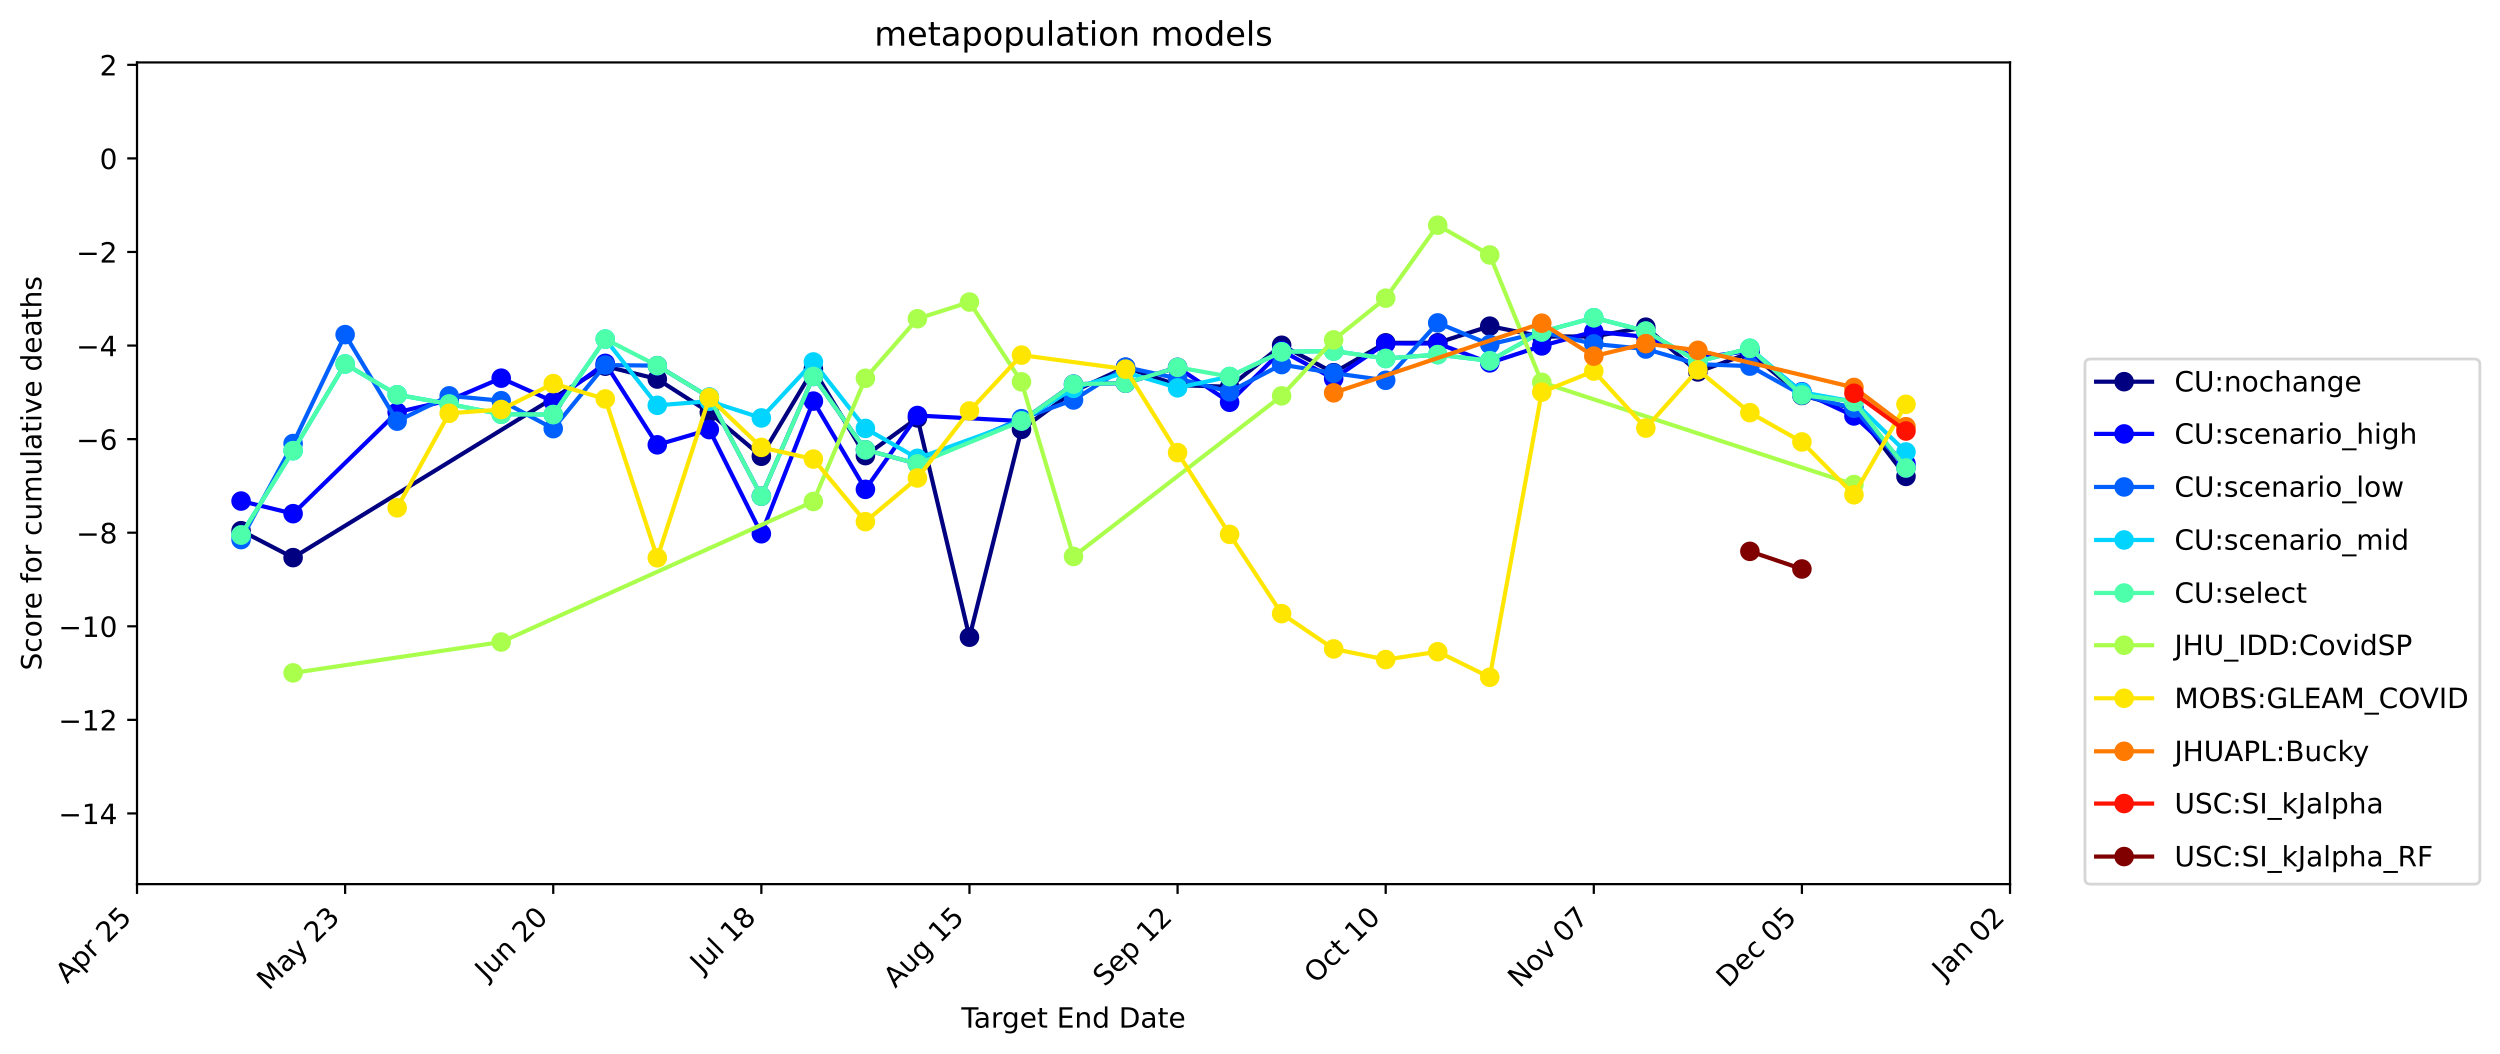 <?xml version="1.0" encoding="utf-8" standalone="no"?>
<!DOCTYPE svg PUBLIC "-//W3C//DTD SVG 1.1//EN"
  "http://www.w3.org/Graphics/SVG/1.1/DTD/svg11.dtd">
<!-- Created with matplotlib (https://matplotlib.org/) -->
<svg height="376.664pt" version="1.1" viewBox="0 0 893.748 376.664" width="893.748pt" xmlns="http://www.w3.org/2000/svg" xmlns:xlink="http://www.w3.org/1999/xlink">
 <defs>
  <style type="text/css">
*{stroke-linecap:butt;stroke-linejoin:round;}
  </style>
 </defs>
 <g id="figure_1">
  <g id="patch_1">
   <path d="M 0 376.664 
L 893.748 376.664 
L 893.748 0 
L 0 0 
z
" style="fill:#ffffff;"/>
  </g>
  <g id="axes_1">
   <g id="patch_2">
    <path d="M 48.983 316.078 
L 718.583 316.078 
L 718.583 22.318 
L 48.983 22.318 
z
" style="fill:#ffffff;"/>
   </g>
   <g id="matplotlib.axis_1">
    <g id="xtick_1">
     <g id="line2d_1">
      <defs>
       <path d="M 0 0 
L 0 3.5 
" id="m678087d18f" style="stroke:#000000;stroke-width:0.8;"/>
      </defs>
      <g>
       <use style="stroke:#000000;stroke-width:0.8;" x="48.983" xlink:href="#m678087d18f" y="316.078"/>
      </g>
     </g>
     <g id="text_1">
      <!-- Apr 25 -->
      <defs>
       <path d="M 34.188 63.188 
L 20.797 26.906 
L 47.609 26.906 
z
M 28.609 72.906 
L 39.797 72.906 
L 67.578 0 
L 57.328 0 
L 50.688 18.703 
L 17.828 18.703 
L 11.188 0 
L 0.781 0 
z
" id="DejaVuSans-65"/>
       <path d="M 18.109 8.203 
L 18.109 -20.797 
L 9.078 -20.797 
L 9.078 54.688 
L 18.109 54.688 
L 18.109 46.391 
Q 20.953 51.266 25.266 53.625 
Q 29.594 56 35.594 56 
Q 45.562 56 51.781 48.094 
Q 58.016 40.188 58.016 27.297 
Q 58.016 14.406 51.781 6.484 
Q 45.562 -1.422 35.594 -1.422 
Q 29.594 -1.422 25.266 0.953 
Q 20.953 3.328 18.109 8.203 
z
M 48.688 27.297 
Q 48.688 37.203 44.609 42.844 
Q 40.531 48.484 33.406 48.484 
Q 26.266 48.484 22.188 42.844 
Q 18.109 37.203 18.109 27.297 
Q 18.109 17.391 22.188 11.75 
Q 26.266 6.109 33.406 6.109 
Q 40.531 6.109 44.609 11.75 
Q 48.688 17.391 48.688 27.297 
z
" id="DejaVuSans-112"/>
       <path d="M 41.109 46.297 
Q 39.594 47.172 37.812 47.578 
Q 36.031 48 33.891 48 
Q 26.266 48 22.188 43.047 
Q 18.109 38.094 18.109 28.812 
L 18.109 0 
L 9.078 0 
L 9.078 54.688 
L 18.109 54.688 
L 18.109 46.188 
Q 20.953 51.172 25.484 53.578 
Q 30.031 56 36.531 56 
Q 37.453 56 38.578 55.875 
Q 39.703 55.766 41.062 55.516 
z
" id="DejaVuSans-114"/>
       <path id="DejaVuSans-32"/>
       <path d="M 19.188 8.297 
L 53.609 8.297 
L 53.609 0 
L 7.328 0 
L 7.328 8.297 
Q 12.938 14.109 22.625 23.891 
Q 32.328 33.688 34.812 36.531 
Q 39.547 41.844 41.422 45.531 
Q 43.312 49.219 43.312 52.781 
Q 43.312 58.594 39.234 62.25 
Q 35.156 65.922 28.609 65.922 
Q 23.969 65.922 18.812 64.312 
Q 13.672 62.703 7.812 59.422 
L 7.812 69.391 
Q 13.766 71.781 18.938 73 
Q 24.125 74.219 28.422 74.219 
Q 39.75 74.219 46.484 68.547 
Q 53.219 62.891 53.219 53.422 
Q 53.219 48.922 51.531 44.891 
Q 49.859 40.875 45.406 35.406 
Q 44.188 33.984 37.641 27.219 
Q 31.109 20.453 19.188 8.297 
z
" id="DejaVuSans-50"/>
       <path d="M 10.797 72.906 
L 49.516 72.906 
L 49.516 64.594 
L 19.828 64.594 
L 19.828 46.734 
Q 21.969 47.469 24.109 47.828 
Q 26.266 48.188 28.422 48.188 
Q 40.625 48.188 47.75 41.5 
Q 54.891 34.812 54.891 23.391 
Q 54.891 11.625 47.562 5.094 
Q 40.234 -1.422 26.906 -1.422 
Q 22.312 -1.422 17.547 -0.641 
Q 12.797 0.141 7.719 1.703 
L 7.719 11.625 
Q 12.109 9.234 16.797 8.062 
Q 21.484 6.891 26.703 6.891 
Q 35.156 6.891 40.078 11.328 
Q 45.016 15.766 45.016 23.391 
Q 45.016 31 40.078 35.438 
Q 35.156 39.891 26.703 39.891 
Q 22.75 39.891 18.812 39.016 
Q 14.891 38.141 10.797 36.281 
z
" id="DejaVuSans-53"/>
      </defs>
      <g transform="translate(24.034 351.929)rotate(-45)scale(0.1 -0.1)">
       <use xlink:href="#DejaVuSans-65"/>
       <use x="68.408" xlink:href="#DejaVuSans-112"/>
       <use x="131.885" xlink:href="#DejaVuSans-114"/>
       <use x="172.998" xlink:href="#DejaVuSans-32"/>
       <use x="204.785" xlink:href="#DejaVuSans-50"/>
       <use x="268.408" xlink:href="#DejaVuSans-53"/>
      </g>
     </g>
    </g>
    <g id="xtick_2">
     <g id="line2d_2">
      <g>
       <use style="stroke:#000000;stroke-width:0.8;" x="123.383" xlink:href="#m678087d18f" y="316.078"/>
      </g>
     </g>
     <g id="text_2">
      <!-- May 23 -->
      <defs>
       <path d="M 9.812 72.906 
L 24.516 72.906 
L 43.109 23.297 
L 61.812 72.906 
L 76.516 72.906 
L 76.516 0 
L 66.891 0 
L 66.891 64.016 
L 48.094 14.016 
L 38.188 14.016 
L 19.391 64.016 
L 19.391 0 
L 9.812 0 
z
" id="DejaVuSans-77"/>
       <path d="M 34.281 27.484 
Q 23.391 27.484 19.188 25 
Q 14.984 22.516 14.984 16.5 
Q 14.984 11.719 18.141 8.906 
Q 21.297 6.109 26.703 6.109 
Q 34.188 6.109 38.703 11.406 
Q 43.219 16.703 43.219 25.484 
L 43.219 27.484 
z
M 52.203 31.203 
L 52.203 0 
L 43.219 0 
L 43.219 8.297 
Q 40.141 3.328 35.547 0.953 
Q 30.953 -1.422 24.312 -1.422 
Q 15.922 -1.422 10.953 3.297 
Q 6 8.016 6 15.922 
Q 6 25.141 12.172 29.828 
Q 18.359 34.516 30.609 34.516 
L 43.219 34.516 
L 43.219 35.406 
Q 43.219 41.609 39.141 45 
Q 35.062 48.391 27.688 48.391 
Q 23 48.391 18.547 47.266 
Q 14.109 46.141 10.016 43.891 
L 10.016 52.203 
Q 14.938 54.109 19.578 55.047 
Q 24.219 56 28.609 56 
Q 40.484 56 46.344 49.844 
Q 52.203 43.703 52.203 31.203 
z
" id="DejaVuSans-97"/>
       <path d="M 32.172 -5.078 
Q 28.375 -14.844 24.75 -17.812 
Q 21.141 -20.797 15.094 -20.797 
L 7.906 -20.797 
L 7.906 -13.281 
L 13.188 -13.281 
Q 16.891 -13.281 18.938 -11.516 
Q 21 -9.766 23.484 -3.219 
L 25.094 0.875 
L 2.984 54.688 
L 12.5 54.688 
L 29.594 11.922 
L 46.688 54.688 
L 56.203 54.688 
z
" id="DejaVuSans-121"/>
       <path d="M 40.578 39.312 
Q 47.656 37.797 51.625 33 
Q 55.609 28.219 55.609 21.188 
Q 55.609 10.406 48.188 4.484 
Q 40.766 -1.422 27.094 -1.422 
Q 22.516 -1.422 17.656 -0.516 
Q 12.797 0.391 7.625 2.203 
L 7.625 11.719 
Q 11.719 9.328 16.594 8.109 
Q 21.484 6.891 26.812 6.891 
Q 36.078 6.891 40.938 10.547 
Q 45.797 14.203 45.797 21.188 
Q 45.797 27.641 41.281 31.266 
Q 36.766 34.906 28.719 34.906 
L 20.219 34.906 
L 20.219 43.016 
L 29.109 43.016 
Q 36.375 43.016 40.234 45.922 
Q 44.094 48.828 44.094 54.297 
Q 44.094 59.906 40.109 62.906 
Q 36.141 65.922 28.719 65.922 
Q 24.656 65.922 20.016 65.031 
Q 15.375 64.156 9.812 62.312 
L 9.812 71.094 
Q 15.438 72.656 20.344 73.438 
Q 25.25 74.219 29.594 74.219 
Q 40.828 74.219 47.359 69.109 
Q 53.906 64.016 53.906 55.328 
Q 53.906 49.266 50.438 45.094 
Q 46.969 40.922 40.578 39.312 
z
" id="DejaVuSans-51"/>
      </defs>
      <g transform="translate(96.048 354.316)rotate(-45)scale(0.1 -0.1)">
       <use xlink:href="#DejaVuSans-77"/>
       <use x="86.279" xlink:href="#DejaVuSans-97"/>
       <use x="147.559" xlink:href="#DejaVuSans-121"/>
       <use x="206.738" xlink:href="#DejaVuSans-32"/>
       <use x="238.525" xlink:href="#DejaVuSans-50"/>
       <use x="302.148" xlink:href="#DejaVuSans-51"/>
      </g>
     </g>
    </g>
    <g id="xtick_3">
     <g id="line2d_3">
      <g>
       <use style="stroke:#000000;stroke-width:0.8;" x="197.783" xlink:href="#m678087d18f" y="316.078"/>
      </g>
     </g>
     <g id="text_3">
      <!-- Jun 20 -->
      <defs>
       <path d="M 9.812 72.906 
L 19.672 72.906 
L 19.672 5.078 
Q 19.672 -8.109 14.672 -14.062 
Q 9.672 -20.016 -1.422 -20.016 
L -5.172 -20.016 
L -5.172 -11.719 
L -2.094 -11.719 
Q 4.438 -11.719 7.125 -8.047 
Q 9.812 -4.391 9.812 5.078 
z
" id="DejaVuSans-74"/>
       <path d="M 8.5 21.578 
L 8.5 54.688 
L 17.484 54.688 
L 17.484 21.922 
Q 17.484 14.156 20.5 10.266 
Q 23.531 6.391 29.594 6.391 
Q 36.859 6.391 41.078 11.031 
Q 45.312 15.672 45.312 23.688 
L 45.312 54.688 
L 54.297 54.688 
L 54.297 0 
L 45.312 0 
L 45.312 8.406 
Q 42.047 3.422 37.719 1 
Q 33.406 -1.422 27.688 -1.422 
Q 18.266 -1.422 13.375 4.438 
Q 8.5 10.297 8.5 21.578 
z
M 31.109 56 
z
" id="DejaVuSans-117"/>
       <path d="M 54.891 33.016 
L 54.891 0 
L 45.906 0 
L 45.906 32.719 
Q 45.906 40.484 42.875 44.328 
Q 39.844 48.188 33.797 48.188 
Q 26.516 48.188 22.312 43.547 
Q 18.109 38.922 18.109 30.906 
L 18.109 0 
L 9.078 0 
L 9.078 54.688 
L 18.109 54.688 
L 18.109 46.188 
Q 21.344 51.125 25.703 53.562 
Q 30.078 56 35.797 56 
Q 45.219 56 50.047 50.172 
Q 54.891 44.344 54.891 33.016 
z
" id="DejaVuSans-110"/>
       <path d="M 31.781 66.406 
Q 24.172 66.406 20.328 58.906 
Q 16.5 51.422 16.5 36.375 
Q 16.5 21.391 20.328 13.891 
Q 24.172 6.391 31.781 6.391 
Q 39.453 6.391 43.281 13.891 
Q 47.125 21.391 47.125 36.375 
Q 47.125 51.422 43.281 58.906 
Q 39.453 66.406 31.781 66.406 
z
M 31.781 74.219 
Q 44.047 74.219 50.516 64.516 
Q 56.984 54.828 56.984 36.375 
Q 56.984 17.969 50.516 8.266 
Q 44.047 -1.422 31.781 -1.422 
Q 19.531 -1.422 13.062 8.266 
Q 6.594 17.969 6.594 36.375 
Q 6.594 54.828 13.062 64.516 
Q 19.531 74.219 31.781 74.219 
z
" id="DejaVuSans-48"/>
      </defs>
      <g transform="translate(174.018 350.745)rotate(-45)scale(0.1 -0.1)">
       <use xlink:href="#DejaVuSans-74"/>
       <use x="29.492" xlink:href="#DejaVuSans-117"/>
       <use x="92.871" xlink:href="#DejaVuSans-110"/>
       <use x="156.25" xlink:href="#DejaVuSans-32"/>
       <use x="188.037" xlink:href="#DejaVuSans-50"/>
       <use x="251.66" xlink:href="#DejaVuSans-48"/>
      </g>
     </g>
    </g>
    <g id="xtick_4">
     <g id="line2d_4">
      <g>
       <use style="stroke:#000000;stroke-width:0.8;" x="272.183" xlink:href="#m678087d18f" y="316.078"/>
      </g>
     </g>
     <g id="text_4">
      <!-- Jul 18 -->
      <defs>
       <path d="M 9.422 75.984 
L 18.406 75.984 
L 18.406 0 
L 9.422 0 
z
" id="DejaVuSans-108"/>
       <path d="M 12.406 8.297 
L 28.516 8.297 
L 28.516 63.922 
L 10.984 60.406 
L 10.984 69.391 
L 28.422 72.906 
L 38.281 72.906 
L 38.281 8.297 
L 54.391 8.297 
L 54.391 0 
L 12.406 0 
z
" id="DejaVuSans-49"/>
       <path d="M 31.781 34.625 
Q 24.75 34.625 20.719 30.859 
Q 16.703 27.094 16.703 20.516 
Q 16.703 13.922 20.719 10.156 
Q 24.75 6.391 31.781 6.391 
Q 38.812 6.391 42.859 10.172 
Q 46.922 13.969 46.922 20.516 
Q 46.922 27.094 42.891 30.859 
Q 38.875 34.625 31.781 34.625 
z
M 21.922 38.812 
Q 15.578 40.375 12.031 44.719 
Q 8.5 49.078 8.5 55.328 
Q 8.5 64.062 14.719 69.141 
Q 20.953 74.219 31.781 74.219 
Q 42.672 74.219 48.875 69.141 
Q 55.078 64.062 55.078 55.328 
Q 55.078 49.078 51.531 44.719 
Q 48 40.375 41.703 38.812 
Q 48.828 37.156 52.797 32.312 
Q 56.781 27.484 56.781 20.516 
Q 56.781 9.906 50.312 4.234 
Q 43.844 -1.422 31.781 -1.422 
Q 19.734 -1.422 13.25 4.234 
Q 6.781 9.906 6.781 20.516 
Q 6.781 27.484 10.781 32.312 
Q 14.797 37.156 21.922 38.812 
z
M 18.312 54.391 
Q 18.312 48.734 21.844 45.562 
Q 25.391 42.391 31.781 42.391 
Q 38.141 42.391 41.719 45.562 
Q 45.312 48.734 45.312 54.391 
Q 45.312 60.062 41.719 63.234 
Q 38.141 66.406 31.781 66.406 
Q 25.391 66.406 21.844 63.234 
Q 18.312 60.062 18.312 54.391 
z
" id="DejaVuSans-56"/>
      </defs>
      <g transform="translate(250.935 348.228)rotate(-45)scale(0.1 -0.1)">
       <use xlink:href="#DejaVuSans-74"/>
       <use x="29.492" xlink:href="#DejaVuSans-117"/>
       <use x="92.871" xlink:href="#DejaVuSans-108"/>
       <use x="120.654" xlink:href="#DejaVuSans-32"/>
       <use x="152.441" xlink:href="#DejaVuSans-49"/>
       <use x="216.064" xlink:href="#DejaVuSans-56"/>
      </g>
     </g>
    </g>
    <g id="xtick_5">
     <g id="line2d_5">
      <g>
       <use style="stroke:#000000;stroke-width:0.8;" x="346.583" xlink:href="#m678087d18f" y="316.078"/>
      </g>
     </g>
     <g id="text_5">
      <!-- Aug 15 -->
      <defs>
       <path d="M 45.406 27.984 
Q 45.406 37.75 41.375 43.109 
Q 37.359 48.484 30.078 48.484 
Q 22.859 48.484 18.828 43.109 
Q 14.797 37.75 14.797 27.984 
Q 14.797 18.266 18.828 12.891 
Q 22.859 7.516 30.078 7.516 
Q 37.359 7.516 41.375 12.891 
Q 45.406 18.266 45.406 27.984 
z
M 54.391 6.781 
Q 54.391 -7.172 48.188 -13.984 
Q 42 -20.797 29.203 -20.797 
Q 24.469 -20.797 20.266 -20.094 
Q 16.062 -19.391 12.109 -17.922 
L 12.109 -9.188 
Q 16.062 -11.328 19.922 -12.344 
Q 23.781 -13.375 27.781 -13.375 
Q 36.625 -13.375 41.016 -8.766 
Q 45.406 -4.156 45.406 5.172 
L 45.406 9.625 
Q 42.625 4.781 38.281 2.391 
Q 33.938 0 27.875 0 
Q 17.828 0 11.672 7.656 
Q 5.516 15.328 5.516 27.984 
Q 5.516 40.672 11.672 48.328 
Q 17.828 56 27.875 56 
Q 33.938 56 38.281 53.609 
Q 42.625 51.219 45.406 46.391 
L 45.406 54.688 
L 54.391 54.688 
z
" id="DejaVuSans-103"/>
      </defs>
      <g transform="translate(320.06 353.504)rotate(-45)scale(0.1 -0.1)">
       <use xlink:href="#DejaVuSans-65"/>
       <use x="68.408" xlink:href="#DejaVuSans-117"/>
       <use x="131.787" xlink:href="#DejaVuSans-103"/>
       <use x="195.264" xlink:href="#DejaVuSans-32"/>
       <use x="227.051" xlink:href="#DejaVuSans-49"/>
       <use x="290.674" xlink:href="#DejaVuSans-53"/>
      </g>
     </g>
    </g>
    <g id="xtick_6">
     <g id="line2d_6">
      <g>
       <use style="stroke:#000000;stroke-width:0.8;" x="420.983" xlink:href="#m678087d18f" y="316.078"/>
      </g>
     </g>
     <g id="text_6">
      <!-- Sep 12 -->
      <defs>
       <path d="M 53.516 70.516 
L 53.516 60.891 
Q 47.906 63.578 42.922 64.891 
Q 37.938 66.219 33.297 66.219 
Q 25.25 66.219 20.875 63.094 
Q 16.5 59.969 16.5 54.203 
Q 16.5 49.359 19.406 46.891 
Q 22.312 44.438 30.422 42.922 
L 36.375 41.703 
Q 47.406 39.594 52.656 34.297 
Q 57.906 29 57.906 20.125 
Q 57.906 9.516 50.797 4.047 
Q 43.703 -1.422 29.984 -1.422 
Q 24.812 -1.422 18.969 -0.25 
Q 13.141 0.922 6.891 3.219 
L 6.891 13.375 
Q 12.891 10.016 18.656 8.297 
Q 24.422 6.594 29.984 6.594 
Q 38.422 6.594 43.016 9.906 
Q 47.609 13.234 47.609 19.391 
Q 47.609 24.75 44.312 27.781 
Q 41.016 30.812 33.5 32.328 
L 27.484 33.5 
Q 16.453 35.688 11.516 40.375 
Q 6.594 45.062 6.594 53.422 
Q 6.594 63.094 13.406 68.656 
Q 20.219 74.219 32.172 74.219 
Q 37.312 74.219 42.625 73.281 
Q 47.953 72.359 53.516 70.516 
z
" id="DejaVuSans-83"/>
       <path d="M 56.203 29.594 
L 56.203 25.203 
L 14.891 25.203 
Q 15.484 15.922 20.484 11.062 
Q 25.484 6.203 34.422 6.203 
Q 39.594 6.203 44.453 7.469 
Q 49.312 8.734 54.109 11.281 
L 54.109 2.781 
Q 49.266 0.734 44.188 -0.344 
Q 39.109 -1.422 33.891 -1.422 
Q 20.797 -1.422 13.156 6.188 
Q 5.516 13.812 5.516 26.812 
Q 5.516 40.234 12.766 48.109 
Q 20.016 56 32.328 56 
Q 43.359 56 49.781 48.891 
Q 56.203 41.797 56.203 29.594 
z
M 47.219 32.234 
Q 47.125 39.594 43.094 43.984 
Q 39.062 48.391 32.422 48.391 
Q 24.906 48.391 20.391 44.141 
Q 15.875 39.891 15.188 32.172 
z
" id="DejaVuSans-101"/>
      </defs>
      <g transform="translate(394.938 353.025)rotate(-45)scale(0.1 -0.1)">
       <use xlink:href="#DejaVuSans-83"/>
       <use x="63.477" xlink:href="#DejaVuSans-101"/>
       <use x="125" xlink:href="#DejaVuSans-112"/>
       <use x="188.477" xlink:href="#DejaVuSans-32"/>
       <use x="220.264" xlink:href="#DejaVuSans-49"/>
       <use x="283.887" xlink:href="#DejaVuSans-50"/>
      </g>
     </g>
    </g>
    <g id="xtick_7">
     <g id="line2d_7">
      <g>
       <use style="stroke:#000000;stroke-width:0.8;" x="495.383" xlink:href="#m678087d18f" y="316.078"/>
      </g>
     </g>
     <g id="text_7">
      <!-- Oct 10 -->
      <defs>
       <path d="M 39.406 66.219 
Q 28.656 66.219 22.328 58.203 
Q 16.016 50.203 16.016 36.375 
Q 16.016 22.609 22.328 14.594 
Q 28.656 6.594 39.406 6.594 
Q 50.141 6.594 56.422 14.594 
Q 62.703 22.609 62.703 36.375 
Q 62.703 50.203 56.422 58.203 
Q 50.141 66.219 39.406 66.219 
z
M 39.406 74.219 
Q 54.734 74.219 63.906 63.938 
Q 73.094 53.656 73.094 36.375 
Q 73.094 19.141 63.906 8.859 
Q 54.734 -1.422 39.406 -1.422 
Q 24.031 -1.422 14.812 8.828 
Q 5.609 19.094 5.609 36.375 
Q 5.609 53.656 14.812 63.938 
Q 24.031 74.219 39.406 74.219 
z
" id="DejaVuSans-79"/>
       <path d="M 48.781 52.594 
L 48.781 44.188 
Q 44.969 46.297 41.141 47.344 
Q 37.312 48.391 33.406 48.391 
Q 24.656 48.391 19.812 42.844 
Q 14.984 37.312 14.984 27.297 
Q 14.984 17.281 19.812 11.734 
Q 24.656 6.203 33.406 6.203 
Q 37.312 6.203 41.141 7.25 
Q 44.969 8.297 48.781 10.406 
L 48.781 2.094 
Q 45.016 0.344 40.984 -0.531 
Q 36.969 -1.422 32.422 -1.422 
Q 20.062 -1.422 12.781 6.344 
Q 5.516 14.109 5.516 27.297 
Q 5.516 40.672 12.859 48.328 
Q 20.219 56 33.016 56 
Q 37.156 56 41.109 55.141 
Q 45.062 54.297 48.781 52.594 
z
" id="DejaVuSans-99"/>
       <path d="M 18.312 70.219 
L 18.312 54.688 
L 36.812 54.688 
L 36.812 47.703 
L 18.312 47.703 
L 18.312 18.016 
Q 18.312 11.328 20.141 9.422 
Q 21.969 7.516 27.594 7.516 
L 36.812 7.516 
L 36.812 0 
L 27.594 0 
Q 17.188 0 13.234 3.875 
Q 9.281 7.766 9.281 18.016 
L 9.281 47.703 
L 2.688 47.703 
L 2.688 54.688 
L 9.281 54.688 
L 9.281 70.219 
z
" id="DejaVuSans-116"/>
      </defs>
      <g transform="translate(470.441 351.923)rotate(-45)scale(0.1 -0.1)">
       <use xlink:href="#DejaVuSans-79"/>
       <use x="78.711" xlink:href="#DejaVuSans-99"/>
       <use x="133.691" xlink:href="#DejaVuSans-116"/>
       <use x="172.9" xlink:href="#DejaVuSans-32"/>
       <use x="204.688" xlink:href="#DejaVuSans-49"/>
       <use x="268.311" xlink:href="#DejaVuSans-48"/>
      </g>
     </g>
    </g>
    <g id="xtick_8">
     <g id="line2d_8">
      <g>
       <use style="stroke:#000000;stroke-width:0.8;" x="569.783" xlink:href="#m678087d18f" y="316.078"/>
      </g>
     </g>
     <g id="text_8">
      <!-- Nov 07 -->
      <defs>
       <path d="M 9.812 72.906 
L 23.094 72.906 
L 55.422 11.922 
L 55.422 72.906 
L 64.984 72.906 
L 64.984 0 
L 51.703 0 
L 19.391 60.984 
L 19.391 0 
L 9.812 0 
z
" id="DejaVuSans-78"/>
       <path d="M 30.609 48.391 
Q 23.391 48.391 19.188 42.75 
Q 14.984 37.109 14.984 27.297 
Q 14.984 17.484 19.156 11.844 
Q 23.344 6.203 30.609 6.203 
Q 37.797 6.203 41.984 11.859 
Q 46.188 17.531 46.188 27.297 
Q 46.188 37.016 41.984 42.703 
Q 37.797 48.391 30.609 48.391 
z
M 30.609 56 
Q 42.328 56 49.016 48.375 
Q 55.719 40.766 55.719 27.297 
Q 55.719 13.875 49.016 6.219 
Q 42.328 -1.422 30.609 -1.422 
Q 18.844 -1.422 12.172 6.219 
Q 5.516 13.875 5.516 27.297 
Q 5.516 40.766 12.172 48.375 
Q 18.844 56 30.609 56 
z
" id="DejaVuSans-111"/>
       <path d="M 2.984 54.688 
L 12.5 54.688 
L 29.594 8.797 
L 46.688 54.688 
L 56.203 54.688 
L 35.688 0 
L 23.484 0 
z
" id="DejaVuSans-118"/>
       <path d="M 8.203 72.906 
L 55.078 72.906 
L 55.078 68.703 
L 28.609 0 
L 18.312 0 
L 43.219 64.594 
L 8.203 64.594 
z
" id="DejaVuSans-55"/>
      </defs>
      <g transform="translate(543.265 353.498)rotate(-45)scale(0.1 -0.1)">
       <use xlink:href="#DejaVuSans-78"/>
       <use x="74.805" xlink:href="#DejaVuSans-111"/>
       <use x="135.986" xlink:href="#DejaVuSans-118"/>
       <use x="195.166" xlink:href="#DejaVuSans-32"/>
       <use x="226.953" xlink:href="#DejaVuSans-48"/>
       <use x="290.576" xlink:href="#DejaVuSans-55"/>
      </g>
     </g>
    </g>
    <g id="xtick_9">
     <g id="line2d_9">
      <g>
       <use style="stroke:#000000;stroke-width:0.8;" x="644.183" xlink:href="#m678087d18f" y="316.078"/>
      </g>
     </g>
     <g id="text_9">
      <!-- Dec 05 -->
      <defs>
       <path d="M 19.672 64.797 
L 19.672 8.109 
L 31.594 8.109 
Q 46.688 8.109 53.688 14.938 
Q 60.688 21.781 60.688 36.531 
Q 60.688 51.172 53.688 57.984 
Q 46.688 64.797 31.594 64.797 
z
M 9.812 72.906 
L 30.078 72.906 
Q 51.266 72.906 61.172 64.094 
Q 71.094 55.281 71.094 36.531 
Q 71.094 17.672 61.125 8.828 
Q 51.172 0 30.078 0 
L 9.812 0 
z
" id="DejaVuSans-68"/>
      </defs>
      <g transform="translate(617.783 353.38)rotate(-45)scale(0.1 -0.1)">
       <use xlink:href="#DejaVuSans-68"/>
       <use x="77.002" xlink:href="#DejaVuSans-101"/>
       <use x="138.525" xlink:href="#DejaVuSans-99"/>
       <use x="193.506" xlink:href="#DejaVuSans-32"/>
       <use x="225.293" xlink:href="#DejaVuSans-48"/>
       <use x="288.916" xlink:href="#DejaVuSans-53"/>
      </g>
     </g>
    </g>
    <g id="xtick_10">
     <g id="line2d_10">
      <g>
       <use style="stroke:#000000;stroke-width:0.8;" x="718.583" xlink:href="#m678087d18f" y="316.078"/>
      </g>
     </g>
     <g id="text_10">
      <!-- Jan 02 -->
      <g transform="translate(694.967 350.597)rotate(-45)scale(0.1 -0.1)">
       <use xlink:href="#DejaVuSans-74"/>
       <use x="29.492" xlink:href="#DejaVuSans-97"/>
       <use x="90.771" xlink:href="#DejaVuSans-110"/>
       <use x="154.15" xlink:href="#DejaVuSans-32"/>
       <use x="185.938" xlink:href="#DejaVuSans-48"/>
       <use x="249.561" xlink:href="#DejaVuSans-50"/>
      </g>
     </g>
    </g>
    <g id="text_11">
     <!-- Target End Date -->
     <defs>
      <path d="M -0.297 72.906 
L 61.375 72.906 
L 61.375 64.594 
L 35.5 64.594 
L 35.5 0 
L 25.594 0 
L 25.594 64.594 
L -0.297 64.594 
z
" id="DejaVuSans-84"/>
      <path d="M 9.812 72.906 
L 55.906 72.906 
L 55.906 64.594 
L 19.672 64.594 
L 19.672 43.016 
L 54.391 43.016 
L 54.391 34.719 
L 19.672 34.719 
L 19.672 8.297 
L 56.781 8.297 
L 56.781 0 
L 9.812 0 
z
" id="DejaVuSans-69"/>
      <path d="M 45.406 46.391 
L 45.406 75.984 
L 54.391 75.984 
L 54.391 0 
L 45.406 0 
L 45.406 8.203 
Q 42.578 3.328 38.25 0.953 
Q 33.938 -1.422 27.875 -1.422 
Q 17.969 -1.422 11.734 6.484 
Q 5.516 14.406 5.516 27.297 
Q 5.516 40.188 11.734 48.094 
Q 17.969 56 27.875 56 
Q 33.938 56 38.25 53.625 
Q 42.578 51.266 45.406 46.391 
z
M 14.797 27.297 
Q 14.797 17.391 18.875 11.75 
Q 22.953 6.109 30.078 6.109 
Q 37.203 6.109 41.297 11.75 
Q 45.406 17.391 45.406 27.297 
Q 45.406 37.203 41.297 42.844 
Q 37.203 48.484 30.078 48.484 
Q 22.953 48.484 18.875 42.844 
Q 14.797 37.203 14.797 27.297 
z
" id="DejaVuSans-100"/>
     </defs>
     <g transform="translate(343.68 367.385)scale(0.1 -0.1)">
      <use xlink:href="#DejaVuSans-84"/>
      <use x="44.584" xlink:href="#DejaVuSans-97"/>
      <use x="105.863" xlink:href="#DejaVuSans-114"/>
      <use x="145.227" xlink:href="#DejaVuSans-103"/>
      <use x="208.703" xlink:href="#DejaVuSans-101"/>
      <use x="270.227" xlink:href="#DejaVuSans-116"/>
      <use x="309.436" xlink:href="#DejaVuSans-32"/>
      <use x="341.223" xlink:href="#DejaVuSans-69"/>
      <use x="404.406" xlink:href="#DejaVuSans-110"/>
      <use x="467.785" xlink:href="#DejaVuSans-100"/>
      <use x="531.262" xlink:href="#DejaVuSans-32"/>
      <use x="563.049" xlink:href="#DejaVuSans-68"/>
      <use x="640.051" xlink:href="#DejaVuSans-97"/>
      <use x="701.33" xlink:href="#DejaVuSans-116"/>
      <use x="740.539" xlink:href="#DejaVuSans-101"/>
     </g>
    </g>
   </g>
   <g id="matplotlib.axis_2">
    <g id="ytick_1">
     <g id="line2d_11">
      <defs>
       <path d="M 0 0 
L -3.5 0 
" id="m0d300cc014" style="stroke:#000000;stroke-width:0.8;"/>
      </defs>
      <g>
       <use style="stroke:#000000;stroke-width:0.8;" x="48.983" xlink:href="#m0d300cc014" y="290.803"/>
      </g>
     </g>
     <g id="text_12">
      <!-- −14 -->
      <defs>
       <path d="M 10.594 35.5 
L 73.188 35.5 
L 73.188 27.203 
L 10.594 27.203 
z
" id="DejaVuSans-8722"/>
       <path d="M 37.797 64.312 
L 12.891 25.391 
L 37.797 25.391 
z
M 35.203 72.906 
L 47.609 72.906 
L 47.609 25.391 
L 58.016 25.391 
L 58.016 17.188 
L 47.609 17.188 
L 47.609 0 
L 37.797 0 
L 37.797 17.188 
L 4.891 17.188 
L 4.891 26.703 
z
" id="DejaVuSans-52"/>
      </defs>
      <g transform="translate(20.878 294.602)scale(0.1 -0.1)">
       <use xlink:href="#DejaVuSans-8722"/>
       <use x="83.789" xlink:href="#DejaVuSans-49"/>
       <use x="147.412" xlink:href="#DejaVuSans-52"/>
      </g>
     </g>
    </g>
    <g id="ytick_2">
     <g id="line2d_12">
      <g>
       <use style="stroke:#000000;stroke-width:0.8;" x="48.983" xlink:href="#m0d300cc014" y="257.349"/>
      </g>
     </g>
     <g id="text_13">
      <!-- −12 -->
      <g transform="translate(20.878 261.149)scale(0.1 -0.1)">
       <use xlink:href="#DejaVuSans-8722"/>
       <use x="83.789" xlink:href="#DejaVuSans-49"/>
       <use x="147.412" xlink:href="#DejaVuSans-50"/>
      </g>
     </g>
    </g>
    <g id="ytick_3">
     <g id="line2d_13">
      <g>
       <use style="stroke:#000000;stroke-width:0.8;" x="48.983" xlink:href="#m0d300cc014" y="223.896"/>
      </g>
     </g>
     <g id="text_14">
      <!-- −10 -->
      <g transform="translate(20.878 227.695)scale(0.1 -0.1)">
       <use xlink:href="#DejaVuSans-8722"/>
       <use x="83.789" xlink:href="#DejaVuSans-49"/>
       <use x="147.412" xlink:href="#DejaVuSans-48"/>
      </g>
     </g>
    </g>
    <g id="ytick_4">
     <g id="line2d_14">
      <g>
       <use style="stroke:#000000;stroke-width:0.8;" x="48.983" xlink:href="#m0d300cc014" y="190.443"/>
      </g>
     </g>
     <g id="text_15">
      <!-- −8 -->
      <g transform="translate(27.241 194.242)scale(0.1 -0.1)">
       <use xlink:href="#DejaVuSans-8722"/>
       <use x="83.789" xlink:href="#DejaVuSans-56"/>
      </g>
     </g>
    </g>
    <g id="ytick_5">
     <g id="line2d_15">
      <g>
       <use style="stroke:#000000;stroke-width:0.8;" x="48.983" xlink:href="#m0d300cc014" y="156.99"/>
      </g>
     </g>
     <g id="text_16">
      <!-- −6 -->
      <defs>
       <path d="M 33.016 40.375 
Q 26.375 40.375 22.484 35.828 
Q 18.609 31.297 18.609 23.391 
Q 18.609 15.531 22.484 10.953 
Q 26.375 6.391 33.016 6.391 
Q 39.656 6.391 43.531 10.953 
Q 47.406 15.531 47.406 23.391 
Q 47.406 31.297 43.531 35.828 
Q 39.656 40.375 33.016 40.375 
z
M 52.594 71.297 
L 52.594 62.312 
Q 48.875 64.062 45.094 64.984 
Q 41.312 65.922 37.594 65.922 
Q 27.828 65.922 22.672 59.328 
Q 17.531 52.734 16.797 39.406 
Q 19.672 43.656 24.016 45.922 
Q 28.375 48.188 33.594 48.188 
Q 44.578 48.188 50.953 41.516 
Q 57.328 34.859 57.328 23.391 
Q 57.328 12.156 50.688 5.359 
Q 44.047 -1.422 33.016 -1.422 
Q 20.359 -1.422 13.672 8.266 
Q 6.984 17.969 6.984 36.375 
Q 6.984 53.656 15.188 63.938 
Q 23.391 74.219 37.203 74.219 
Q 40.922 74.219 44.703 73.484 
Q 48.484 72.75 52.594 71.297 
z
" id="DejaVuSans-54"/>
      </defs>
      <g transform="translate(27.241 160.789)scale(0.1 -0.1)">
       <use xlink:href="#DejaVuSans-8722"/>
       <use x="83.789" xlink:href="#DejaVuSans-54"/>
      </g>
     </g>
    </g>
    <g id="ytick_6">
     <g id="line2d_16">
      <g>
       <use style="stroke:#000000;stroke-width:0.8;" x="48.983" xlink:href="#m0d300cc014" y="123.536"/>
      </g>
     </g>
     <g id="text_17">
      <!-- −4 -->
      <g transform="translate(27.241 127.335)scale(0.1 -0.1)">
       <use xlink:href="#DejaVuSans-8722"/>
       <use x="83.789" xlink:href="#DejaVuSans-52"/>
      </g>
     </g>
    </g>
    <g id="ytick_7">
     <g id="line2d_17">
      <g>
       <use style="stroke:#000000;stroke-width:0.8;" x="48.983" xlink:href="#m0d300cc014" y="90.083"/>
      </g>
     </g>
     <g id="text_18">
      <!-- −2 -->
      <g transform="translate(27.241 93.882)scale(0.1 -0.1)">
       <use xlink:href="#DejaVuSans-8722"/>
       <use x="83.789" xlink:href="#DejaVuSans-50"/>
      </g>
     </g>
    </g>
    <g id="ytick_8">
     <g id="line2d_18">
      <g>
       <use style="stroke:#000000;stroke-width:0.8;" x="48.983" xlink:href="#m0d300cc014" y="56.63"/>
      </g>
     </g>
     <g id="text_19">
      <!-- 0 -->
      <g transform="translate(35.62 60.429)scale(0.1 -0.1)">
       <use xlink:href="#DejaVuSans-48"/>
      </g>
     </g>
    </g>
    <g id="ytick_9">
     <g id="line2d_19">
      <g>
       <use style="stroke:#000000;stroke-width:0.8;" x="48.983" xlink:href="#m0d300cc014" y="23.176"/>
      </g>
     </g>
     <g id="text_20">
      <!-- 2 -->
      <g transform="translate(35.62 26.976)scale(0.1 -0.1)">
       <use xlink:href="#DejaVuSans-50"/>
      </g>
     </g>
    </g>
    <g id="text_21">
     <!-- Score for cumulative deaths -->
     <defs>
      <path d="M 37.109 75.984 
L 37.109 68.5 
L 28.516 68.5 
Q 23.688 68.5 21.797 66.547 
Q 19.922 64.594 19.922 59.516 
L 19.922 54.688 
L 34.719 54.688 
L 34.719 47.703 
L 19.922 47.703 
L 19.922 0 
L 10.891 0 
L 10.891 47.703 
L 2.297 47.703 
L 2.297 54.688 
L 10.891 54.688 
L 10.891 58.5 
Q 10.891 67.625 15.141 71.797 
Q 19.391 75.984 28.609 75.984 
z
" id="DejaVuSans-102"/>
      <path d="M 52 44.188 
Q 55.375 50.25 60.062 53.125 
Q 64.75 56 71.094 56 
Q 79.641 56 84.281 50.016 
Q 88.922 44.047 88.922 33.016 
L 88.922 0 
L 79.891 0 
L 79.891 32.719 
Q 79.891 40.578 77.094 44.375 
Q 74.312 48.188 68.609 48.188 
Q 61.625 48.188 57.562 43.547 
Q 53.516 38.922 53.516 30.906 
L 53.516 0 
L 44.484 0 
L 44.484 32.719 
Q 44.484 40.625 41.703 44.406 
Q 38.922 48.188 33.109 48.188 
Q 26.219 48.188 22.156 43.531 
Q 18.109 38.875 18.109 30.906 
L 18.109 0 
L 9.078 0 
L 9.078 54.688 
L 18.109 54.688 
L 18.109 46.188 
Q 21.188 51.219 25.484 53.609 
Q 29.781 56 35.688 56 
Q 41.656 56 45.828 52.969 
Q 50 49.953 52 44.188 
z
" id="DejaVuSans-109"/>
      <path d="M 9.422 54.688 
L 18.406 54.688 
L 18.406 0 
L 9.422 0 
z
M 9.422 75.984 
L 18.406 75.984 
L 18.406 64.594 
L 9.422 64.594 
z
" id="DejaVuSans-105"/>
      <path d="M 54.891 33.016 
L 54.891 0 
L 45.906 0 
L 45.906 32.719 
Q 45.906 40.484 42.875 44.328 
Q 39.844 48.188 33.797 48.188 
Q 26.516 48.188 22.312 43.547 
Q 18.109 38.922 18.109 30.906 
L 18.109 0 
L 9.078 0 
L 9.078 75.984 
L 18.109 75.984 
L 18.109 46.188 
Q 21.344 51.125 25.703 53.562 
Q 30.078 56 35.797 56 
Q 45.219 56 50.047 50.172 
Q 54.891 44.344 54.891 33.016 
z
" id="DejaVuSans-104"/>
      <path d="M 44.281 53.078 
L 44.281 44.578 
Q 40.484 46.531 36.375 47.5 
Q 32.281 48.484 27.875 48.484 
Q 21.188 48.484 17.844 46.438 
Q 14.5 44.391 14.5 40.281 
Q 14.5 37.156 16.891 35.375 
Q 19.281 33.594 26.516 31.984 
L 29.594 31.297 
Q 39.156 29.25 43.188 25.516 
Q 47.219 21.781 47.219 15.094 
Q 47.219 7.469 41.188 3.016 
Q 35.156 -1.422 24.609 -1.422 
Q 20.219 -1.422 15.453 -0.562 
Q 10.688 0.297 5.422 2 
L 5.422 11.281 
Q 10.406 8.688 15.234 7.391 
Q 20.062 6.109 24.812 6.109 
Q 31.156 6.109 34.562 8.281 
Q 37.984 10.453 37.984 14.406 
Q 37.984 18.062 35.516 20.016 
Q 33.062 21.969 24.703 23.781 
L 21.578 24.516 
Q 13.234 26.266 9.516 29.906 
Q 5.812 33.547 5.812 39.891 
Q 5.812 47.609 11.281 51.797 
Q 16.75 56 26.812 56 
Q 31.781 56 36.172 55.266 
Q 40.578 54.547 44.281 53.078 
z
" id="DejaVuSans-115"/>
     </defs>
     <g transform="translate(14.798 239.686)rotate(-90)scale(0.1 -0.1)">
      <use xlink:href="#DejaVuSans-83"/>
      <use x="63.477" xlink:href="#DejaVuSans-99"/>
      <use x="118.457" xlink:href="#DejaVuSans-111"/>
      <use x="179.639" xlink:href="#DejaVuSans-114"/>
      <use x="218.502" xlink:href="#DejaVuSans-101"/>
      <use x="280.025" xlink:href="#DejaVuSans-32"/>
      <use x="311.812" xlink:href="#DejaVuSans-102"/>
      <use x="347.018" xlink:href="#DejaVuSans-111"/>
      <use x="408.199" xlink:href="#DejaVuSans-114"/>
      <use x="449.312" xlink:href="#DejaVuSans-32"/>
      <use x="481.1" xlink:href="#DejaVuSans-99"/>
      <use x="536.08" xlink:href="#DejaVuSans-117"/>
      <use x="599.459" xlink:href="#DejaVuSans-109"/>
      <use x="696.871" xlink:href="#DejaVuSans-117"/>
      <use x="760.25" xlink:href="#DejaVuSans-108"/>
      <use x="788.033" xlink:href="#DejaVuSans-97"/>
      <use x="849.312" xlink:href="#DejaVuSans-116"/>
      <use x="888.521" xlink:href="#DejaVuSans-105"/>
      <use x="916.305" xlink:href="#DejaVuSans-118"/>
      <use x="975.484" xlink:href="#DejaVuSans-101"/>
      <use x="1037.008" xlink:href="#DejaVuSans-32"/>
      <use x="1068.795" xlink:href="#DejaVuSans-100"/>
      <use x="1132.271" xlink:href="#DejaVuSans-101"/>
      <use x="1193.795" xlink:href="#DejaVuSans-97"/>
      <use x="1255.074" xlink:href="#DejaVuSans-116"/>
      <use x="1294.283" xlink:href="#DejaVuSans-104"/>
      <use x="1357.662" xlink:href="#DejaVuSans-115"/>
     </g>
    </g>
   </g>
   <g id="line2d_20">
    <path clip-path="url(#p0f32c45a3a)" d="M 86.183 189.72 
L 104.783 199.35 
L 216.383 130.916 
L 234.983 135.51 
L 253.583 147.435 
L 272.183 163.111 
L 290.783 131.975 
L 309.383 162.884 
L 327.983 149.404 
L 346.583 227.798 
L 365.183 153.512 
L 383.783 139.92 
L 402.383 131.329 
L 420.983 137.683 
L 439.583 138.276 
L 458.183 123.434 
L 476.783 133.233 
L 495.383 122.558 
L 513.983 122.543 
L 532.583 116.598 
L 551.183 120.32 
L 569.783 120.284 
L 588.383 116.969 
L 606.983 132.959 
L 625.583 126.187 
L 644.183 141.375 
L 662.783 146.1 
L 681.383 170.313 
" style="fill:none;stroke:#000080;stroke-linecap:square;stroke-width:1.5;"/>
    <defs>
     <path d="M 0 3 
C 0.796 3 1.559 2.684 2.121 2.121 
C 2.684 1.559 3 0.796 3 0 
C 3 -0.796 2.684 -1.559 2.121 -2.121 
C 1.559 -2.684 0.796 -3 0 -3 
C -0.796 -3 -1.559 -2.684 -2.121 -2.121 
C -2.684 -1.559 -3 -0.796 -3 0 
C -3 0.796 -2.684 1.559 -2.121 2.121 
C -1.559 2.684 -0.796 3 0 3 
z
" id="md67f05e36e" style="stroke:#000080;"/>
    </defs>
    <g clip-path="url(#p0f32c45a3a)">
     <use style="fill:#000080;stroke:#000080;" x="86.183" xlink:href="#md67f05e36e" y="189.72"/>
     <use style="fill:#000080;stroke:#000080;" x="104.783" xlink:href="#md67f05e36e" y="199.35"/>
     <use style="fill:#000080;stroke:#000080;" x="216.383" xlink:href="#md67f05e36e" y="130.916"/>
     <use style="fill:#000080;stroke:#000080;" x="234.983" xlink:href="#md67f05e36e" y="135.51"/>
     <use style="fill:#000080;stroke:#000080;" x="253.583" xlink:href="#md67f05e36e" y="147.435"/>
     <use style="fill:#000080;stroke:#000080;" x="272.183" xlink:href="#md67f05e36e" y="163.111"/>
     <use style="fill:#000080;stroke:#000080;" x="290.783" xlink:href="#md67f05e36e" y="131.975"/>
     <use style="fill:#000080;stroke:#000080;" x="309.383" xlink:href="#md67f05e36e" y="162.884"/>
     <use style="fill:#000080;stroke:#000080;" x="327.983" xlink:href="#md67f05e36e" y="149.404"/>
     <use style="fill:#000080;stroke:#000080;" x="346.583" xlink:href="#md67f05e36e" y="227.798"/>
     <use style="fill:#000080;stroke:#000080;" x="365.183" xlink:href="#md67f05e36e" y="153.512"/>
     <use style="fill:#000080;stroke:#000080;" x="383.783" xlink:href="#md67f05e36e" y="139.92"/>
     <use style="fill:#000080;stroke:#000080;" x="402.383" xlink:href="#md67f05e36e" y="131.329"/>
     <use style="fill:#000080;stroke:#000080;" x="420.983" xlink:href="#md67f05e36e" y="137.683"/>
     <use style="fill:#000080;stroke:#000080;" x="439.583" xlink:href="#md67f05e36e" y="138.276"/>
     <use style="fill:#000080;stroke:#000080;" x="458.183" xlink:href="#md67f05e36e" y="123.434"/>
     <use style="fill:#000080;stroke:#000080;" x="476.783" xlink:href="#md67f05e36e" y="133.233"/>
     <use style="fill:#000080;stroke:#000080;" x="495.383" xlink:href="#md67f05e36e" y="122.558"/>
     <use style="fill:#000080;stroke:#000080;" x="513.983" xlink:href="#md67f05e36e" y="122.543"/>
     <use style="fill:#000080;stroke:#000080;" x="532.583" xlink:href="#md67f05e36e" y="116.598"/>
     <use style="fill:#000080;stroke:#000080;" x="551.183" xlink:href="#md67f05e36e" y="120.32"/>
     <use style="fill:#000080;stroke:#000080;" x="569.783" xlink:href="#md67f05e36e" y="120.284"/>
     <use style="fill:#000080;stroke:#000080;" x="588.383" xlink:href="#md67f05e36e" y="116.969"/>
     <use style="fill:#000080;stroke:#000080;" x="606.983" xlink:href="#md67f05e36e" y="132.959"/>
     <use style="fill:#000080;stroke:#000080;" x="625.583" xlink:href="#md67f05e36e" y="126.187"/>
     <use style="fill:#000080;stroke:#000080;" x="644.183" xlink:href="#md67f05e36e" y="141.375"/>
     <use style="fill:#000080;stroke:#000080;" x="662.783" xlink:href="#md67f05e36e" y="146.1"/>
     <use style="fill:#000080;stroke:#000080;" x="681.383" xlink:href="#md67f05e36e" y="170.313"/>
    </g>
   </g>
   <g id="line2d_21">
    <path clip-path="url(#p0f32c45a3a)" d="M 86.183 179.124 
L 104.783 183.635 
L 141.983 147.363 
L 160.583 143.108 
L 179.183 135.191 
L 197.783 143.545 
L 216.383 129.902 
L 234.983 159.024 
L 253.583 153.584 
L 272.183 190.816 
L 290.783 143.394 
L 309.383 174.94 
L 327.983 148.544 
L 365.183 150.535 
L 383.783 137.332 
L 402.383 136.989 
L 420.983 131.328 
L 439.583 143.81 
L 458.183 125.391 
L 476.783 135.407 
L 495.383 122.787 
L 513.983 122.796 
L 532.583 129.728 
L 551.183 123.657 
L 569.783 118.545 
L 588.383 120.428 
L 606.983 128.023 
L 625.583 125.391 
L 644.183 140.079 
L 662.783 148.704 
L 681.383 165.804 
" style="fill:none;stroke:#0000ff;stroke-linecap:square;stroke-width:1.5;"/>
    <defs>
     <path d="M 0 3 
C 0.796 3 1.559 2.684 2.121 2.121 
C 2.684 1.559 3 0.796 3 0 
C 3 -0.796 2.684 -1.559 2.121 -2.121 
C 1.559 -2.684 0.796 -3 0 -3 
C -0.796 -3 -1.559 -2.684 -2.121 -2.121 
C -2.684 -1.559 -3 -0.796 -3 0 
C -3 0.796 -2.684 1.559 -2.121 2.121 
C -1.559 2.684 -0.796 3 0 3 
z
" id="ma411756d13" style="stroke:#0000ff;"/>
    </defs>
    <g clip-path="url(#p0f32c45a3a)">
     <use style="fill:#0000ff;stroke:#0000ff;" x="86.183" xlink:href="#ma411756d13" y="179.124"/>
     <use style="fill:#0000ff;stroke:#0000ff;" x="104.783" xlink:href="#ma411756d13" y="183.635"/>
     <use style="fill:#0000ff;stroke:#0000ff;" x="141.983" xlink:href="#ma411756d13" y="147.363"/>
     <use style="fill:#0000ff;stroke:#0000ff;" x="160.583" xlink:href="#ma411756d13" y="143.108"/>
     <use style="fill:#0000ff;stroke:#0000ff;" x="179.183" xlink:href="#ma411756d13" y="135.191"/>
     <use style="fill:#0000ff;stroke:#0000ff;" x="197.783" xlink:href="#ma411756d13" y="143.545"/>
     <use style="fill:#0000ff;stroke:#0000ff;" x="216.383" xlink:href="#ma411756d13" y="129.902"/>
     <use style="fill:#0000ff;stroke:#0000ff;" x="234.983" xlink:href="#ma411756d13" y="159.024"/>
     <use style="fill:#0000ff;stroke:#0000ff;" x="253.583" xlink:href="#ma411756d13" y="153.584"/>
     <use style="fill:#0000ff;stroke:#0000ff;" x="272.183" xlink:href="#ma411756d13" y="190.816"/>
     <use style="fill:#0000ff;stroke:#0000ff;" x="290.783" xlink:href="#ma411756d13" y="143.394"/>
     <use style="fill:#0000ff;stroke:#0000ff;" x="309.383" xlink:href="#ma411756d13" y="174.94"/>
     <use style="fill:#0000ff;stroke:#0000ff;" x="327.983" xlink:href="#ma411756d13" y="148.544"/>
     <use style="fill:#0000ff;stroke:#0000ff;" x="365.183" xlink:href="#ma411756d13" y="150.535"/>
     <use style="fill:#0000ff;stroke:#0000ff;" x="383.783" xlink:href="#ma411756d13" y="137.332"/>
     <use style="fill:#0000ff;stroke:#0000ff;" x="402.383" xlink:href="#ma411756d13" y="136.989"/>
     <use style="fill:#0000ff;stroke:#0000ff;" x="420.983" xlink:href="#ma411756d13" y="131.328"/>
     <use style="fill:#0000ff;stroke:#0000ff;" x="439.583" xlink:href="#ma411756d13" y="143.81"/>
     <use style="fill:#0000ff;stroke:#0000ff;" x="458.183" xlink:href="#ma411756d13" y="125.391"/>
     <use style="fill:#0000ff;stroke:#0000ff;" x="476.783" xlink:href="#ma411756d13" y="135.407"/>
     <use style="fill:#0000ff;stroke:#0000ff;" x="495.383" xlink:href="#ma411756d13" y="122.787"/>
     <use style="fill:#0000ff;stroke:#0000ff;" x="513.983" xlink:href="#ma411756d13" y="122.796"/>
     <use style="fill:#0000ff;stroke:#0000ff;" x="532.583" xlink:href="#ma411756d13" y="129.728"/>
     <use style="fill:#0000ff;stroke:#0000ff;" x="551.183" xlink:href="#ma411756d13" y="123.657"/>
     <use style="fill:#0000ff;stroke:#0000ff;" x="569.783" xlink:href="#ma411756d13" y="118.545"/>
     <use style="fill:#0000ff;stroke:#0000ff;" x="588.383" xlink:href="#ma411756d13" y="120.428"/>
     <use style="fill:#0000ff;stroke:#0000ff;" x="606.983" xlink:href="#ma411756d13" y="128.023"/>
     <use style="fill:#0000ff;stroke:#0000ff;" x="625.583" xlink:href="#ma411756d13" y="125.391"/>
     <use style="fill:#0000ff;stroke:#0000ff;" x="644.183" xlink:href="#ma411756d13" y="140.079"/>
     <use style="fill:#0000ff;stroke:#0000ff;" x="662.783" xlink:href="#ma411756d13" y="148.704"/>
     <use style="fill:#0000ff;stroke:#0000ff;" x="681.383" xlink:href="#ma411756d13" y="165.804"/>
    </g>
   </g>
   <g id="line2d_22">
    <path clip-path="url(#p0f32c45a3a)" d="M 86.183 192.907 
L 104.783 158.569 
L 123.383 119.624 
L 141.983 150.562 
L 160.583 141.51 
L 179.183 143.254 
L 197.783 153.243 
L 216.383 130.501 
L 234.983 130.723 
L 253.583 141.99 
L 272.183 177.385 
L 290.783 134.57 
L 309.383 160.813 
L 327.983 165.81 
L 365.183 149.668 
L 383.783 142.997 
L 402.383 131.255 
L 420.983 135.275 
L 439.583 140.049 
L 458.183 130.339 
L 476.783 133.397 
L 495.383 135.959 
L 513.983 115.434 
L 532.583 123.137 
L 551.183 118.729 
L 569.783 122.943 
L 588.383 124.78 
L 606.983 130.182 
L 625.583 130.885 
L 644.183 141.204 
L 662.783 145.952 
L 681.383 167.291 
" style="fill:none;stroke:#0060ff;stroke-linecap:square;stroke-width:1.5;"/>
    <defs>
     <path d="M 0 3 
C 0.796 3 1.559 2.684 2.121 2.121 
C 2.684 1.559 3 0.796 3 0 
C 3 -0.796 2.684 -1.559 2.121 -2.121 
C 1.559 -2.684 0.796 -3 0 -3 
C -0.796 -3 -1.559 -2.684 -2.121 -2.121 
C -2.684 -1.559 -3 -0.796 -3 0 
C -3 0.796 -2.684 1.559 -2.121 2.121 
C -1.559 2.684 -0.796 3 0 3 
z
" id="maec3a804f6" style="stroke:#0060ff;"/>
    </defs>
    <g clip-path="url(#p0f32c45a3a)">
     <use style="fill:#0060ff;stroke:#0060ff;" x="86.183" xlink:href="#maec3a804f6" y="192.907"/>
     <use style="fill:#0060ff;stroke:#0060ff;" x="104.783" xlink:href="#maec3a804f6" y="158.569"/>
     <use style="fill:#0060ff;stroke:#0060ff;" x="123.383" xlink:href="#maec3a804f6" y="119.624"/>
     <use style="fill:#0060ff;stroke:#0060ff;" x="141.983" xlink:href="#maec3a804f6" y="150.562"/>
     <use style="fill:#0060ff;stroke:#0060ff;" x="160.583" xlink:href="#maec3a804f6" y="141.51"/>
     <use style="fill:#0060ff;stroke:#0060ff;" x="179.183" xlink:href="#maec3a804f6" y="143.254"/>
     <use style="fill:#0060ff;stroke:#0060ff;" x="197.783" xlink:href="#maec3a804f6" y="153.243"/>
     <use style="fill:#0060ff;stroke:#0060ff;" x="216.383" xlink:href="#maec3a804f6" y="130.501"/>
     <use style="fill:#0060ff;stroke:#0060ff;" x="234.983" xlink:href="#maec3a804f6" y="130.723"/>
     <use style="fill:#0060ff;stroke:#0060ff;" x="253.583" xlink:href="#maec3a804f6" y="141.99"/>
     <use style="fill:#0060ff;stroke:#0060ff;" x="272.183" xlink:href="#maec3a804f6" y="177.385"/>
     <use style="fill:#0060ff;stroke:#0060ff;" x="290.783" xlink:href="#maec3a804f6" y="134.57"/>
     <use style="fill:#0060ff;stroke:#0060ff;" x="309.383" xlink:href="#maec3a804f6" y="160.813"/>
     <use style="fill:#0060ff;stroke:#0060ff;" x="327.983" xlink:href="#maec3a804f6" y="165.81"/>
     <use style="fill:#0060ff;stroke:#0060ff;" x="365.183" xlink:href="#maec3a804f6" y="149.668"/>
     <use style="fill:#0060ff;stroke:#0060ff;" x="383.783" xlink:href="#maec3a804f6" y="142.997"/>
     <use style="fill:#0060ff;stroke:#0060ff;" x="402.383" xlink:href="#maec3a804f6" y="131.255"/>
     <use style="fill:#0060ff;stroke:#0060ff;" x="420.983" xlink:href="#maec3a804f6" y="135.275"/>
     <use style="fill:#0060ff;stroke:#0060ff;" x="439.583" xlink:href="#maec3a804f6" y="140.049"/>
     <use style="fill:#0060ff;stroke:#0060ff;" x="458.183" xlink:href="#maec3a804f6" y="130.339"/>
     <use style="fill:#0060ff;stroke:#0060ff;" x="476.783" xlink:href="#maec3a804f6" y="133.397"/>
     <use style="fill:#0060ff;stroke:#0060ff;" x="495.383" xlink:href="#maec3a804f6" y="135.959"/>
     <use style="fill:#0060ff;stroke:#0060ff;" x="513.983" xlink:href="#maec3a804f6" y="115.434"/>
     <use style="fill:#0060ff;stroke:#0060ff;" x="532.583" xlink:href="#maec3a804f6" y="123.137"/>
     <use style="fill:#0060ff;stroke:#0060ff;" x="551.183" xlink:href="#maec3a804f6" y="118.729"/>
     <use style="fill:#0060ff;stroke:#0060ff;" x="569.783" xlink:href="#maec3a804f6" y="122.943"/>
     <use style="fill:#0060ff;stroke:#0060ff;" x="588.383" xlink:href="#maec3a804f6" y="124.78"/>
     <use style="fill:#0060ff;stroke:#0060ff;" x="606.983" xlink:href="#maec3a804f6" y="130.182"/>
     <use style="fill:#0060ff;stroke:#0060ff;" x="625.583" xlink:href="#maec3a804f6" y="130.885"/>
     <use style="fill:#0060ff;stroke:#0060ff;" x="644.183" xlink:href="#maec3a804f6" y="141.204"/>
     <use style="fill:#0060ff;stroke:#0060ff;" x="662.783" xlink:href="#maec3a804f6" y="145.952"/>
     <use style="fill:#0060ff;stroke:#0060ff;" x="681.383" xlink:href="#maec3a804f6" y="167.291"/>
    </g>
   </g>
   <g id="line2d_23">
    <path clip-path="url(#p0f32c45a3a)" d="M 86.183 191.263 
L 104.783 161.115 
L 123.383 130.114 
L 141.983 141.121 
L 160.583 144.446 
L 179.183 148.09 
L 197.783 148.206 
L 216.383 121.224 
L 234.983 144.898 
L 253.583 143.439 
L 272.183 149.412 
L 290.783 129.399 
L 309.383 153.161 
L 327.983 163.859 
L 365.183 150.427 
L 383.783 138.833 
L 402.383 133.125 
L 420.983 138.646 
L 439.583 134.615 
L 458.183 125.763 
L 476.783 125.5 
L 495.383 128.159 
L 513.983 126.777 
L 532.583 128.984 
L 551.183 118.613 
L 569.783 113.575 
L 588.383 118.383 
L 606.983 129.259 
L 625.583 124.518 
L 644.183 140.223 
L 662.783 143.595 
L 681.383 161.587 
" style="fill:none;stroke:#00d4ff;stroke-linecap:square;stroke-width:1.5;"/>
    <defs>
     <path d="M 0 3 
C 0.796 3 1.559 2.684 2.121 2.121 
C 2.684 1.559 3 0.796 3 0 
C 3 -0.796 2.684 -1.559 2.121 -2.121 
C 1.559 -2.684 0.796 -3 0 -3 
C -0.796 -3 -1.559 -2.684 -2.121 -2.121 
C -2.684 -1.559 -3 -0.796 -3 0 
C -3 0.796 -2.684 1.559 -2.121 2.121 
C -1.559 2.684 -0.796 3 0 3 
z
" id="mc56452f17a" style="stroke:#00d4ff;"/>
    </defs>
    <g clip-path="url(#p0f32c45a3a)">
     <use style="fill:#00d4ff;stroke:#00d4ff;" x="86.183" xlink:href="#mc56452f17a" y="191.263"/>
     <use style="fill:#00d4ff;stroke:#00d4ff;" x="104.783" xlink:href="#mc56452f17a" y="161.115"/>
     <use style="fill:#00d4ff;stroke:#00d4ff;" x="123.383" xlink:href="#mc56452f17a" y="130.114"/>
     <use style="fill:#00d4ff;stroke:#00d4ff;" x="141.983" xlink:href="#mc56452f17a" y="141.121"/>
     <use style="fill:#00d4ff;stroke:#00d4ff;" x="160.583" xlink:href="#mc56452f17a" y="144.446"/>
     <use style="fill:#00d4ff;stroke:#00d4ff;" x="179.183" xlink:href="#mc56452f17a" y="148.09"/>
     <use style="fill:#00d4ff;stroke:#00d4ff;" x="197.783" xlink:href="#mc56452f17a" y="148.206"/>
     <use style="fill:#00d4ff;stroke:#00d4ff;" x="216.383" xlink:href="#mc56452f17a" y="121.224"/>
     <use style="fill:#00d4ff;stroke:#00d4ff;" x="234.983" xlink:href="#mc56452f17a" y="144.898"/>
     <use style="fill:#00d4ff;stroke:#00d4ff;" x="253.583" xlink:href="#mc56452f17a" y="143.439"/>
     <use style="fill:#00d4ff;stroke:#00d4ff;" x="272.183" xlink:href="#mc56452f17a" y="149.412"/>
     <use style="fill:#00d4ff;stroke:#00d4ff;" x="290.783" xlink:href="#mc56452f17a" y="129.399"/>
     <use style="fill:#00d4ff;stroke:#00d4ff;" x="309.383" xlink:href="#mc56452f17a" y="153.161"/>
     <use style="fill:#00d4ff;stroke:#00d4ff;" x="327.983" xlink:href="#mc56452f17a" y="163.859"/>
     <use style="fill:#00d4ff;stroke:#00d4ff;" x="365.183" xlink:href="#mc56452f17a" y="150.427"/>
     <use style="fill:#00d4ff;stroke:#00d4ff;" x="383.783" xlink:href="#mc56452f17a" y="138.833"/>
     <use style="fill:#00d4ff;stroke:#00d4ff;" x="402.383" xlink:href="#mc56452f17a" y="133.125"/>
     <use style="fill:#00d4ff;stroke:#00d4ff;" x="420.983" xlink:href="#mc56452f17a" y="138.646"/>
     <use style="fill:#00d4ff;stroke:#00d4ff;" x="439.583" xlink:href="#mc56452f17a" y="134.615"/>
     <use style="fill:#00d4ff;stroke:#00d4ff;" x="458.183" xlink:href="#mc56452f17a" y="125.763"/>
     <use style="fill:#00d4ff;stroke:#00d4ff;" x="476.783" xlink:href="#mc56452f17a" y="125.5"/>
     <use style="fill:#00d4ff;stroke:#00d4ff;" x="495.383" xlink:href="#mc56452f17a" y="128.159"/>
     <use style="fill:#00d4ff;stroke:#00d4ff;" x="513.983" xlink:href="#mc56452f17a" y="126.777"/>
     <use style="fill:#00d4ff;stroke:#00d4ff;" x="532.583" xlink:href="#mc56452f17a" y="128.984"/>
     <use style="fill:#00d4ff;stroke:#00d4ff;" x="551.183" xlink:href="#mc56452f17a" y="118.613"/>
     <use style="fill:#00d4ff;stroke:#00d4ff;" x="569.783" xlink:href="#mc56452f17a" y="113.575"/>
     <use style="fill:#00d4ff;stroke:#00d4ff;" x="588.383" xlink:href="#mc56452f17a" y="118.383"/>
     <use style="fill:#00d4ff;stroke:#00d4ff;" x="606.983" xlink:href="#mc56452f17a" y="129.259"/>
     <use style="fill:#00d4ff;stroke:#00d4ff;" x="625.583" xlink:href="#mc56452f17a" y="124.518"/>
     <use style="fill:#00d4ff;stroke:#00d4ff;" x="644.183" xlink:href="#mc56452f17a" y="140.223"/>
     <use style="fill:#00d4ff;stroke:#00d4ff;" x="662.783" xlink:href="#mc56452f17a" y="143.595"/>
     <use style="fill:#00d4ff;stroke:#00d4ff;" x="681.383" xlink:href="#mc56452f17a" y="161.587"/>
    </g>
   </g>
   <g id="line2d_24">
    <path clip-path="url(#p0f32c45a3a)" d="M 86.183 191.263 
L 104.783 161.115 
L 123.383 130.114 
L 141.983 141.121 
L 160.583 144.446 
L 179.183 148.09 
L 197.783 148.206 
L 216.383 121.224 
L 234.983 130.723 
L 253.583 141.99 
L 272.183 177.385 
L 290.783 134.57 
L 309.383 160.813 
L 327.983 165.81 
L 365.183 150.535 
L 383.783 137.332 
L 402.383 136.989 
L 420.983 131.328 
L 439.583 134.615 
L 458.183 125.763 
L 476.783 125.5 
L 495.383 128.159 
L 513.983 126.777 
L 532.583 128.984 
L 551.183 118.613 
L 569.783 113.575 
L 588.383 118.383 
L 606.983 129.259 
L 625.583 124.518 
L 644.183 141.204 
L 662.783 143.595 
L 681.383 167.291 
" style="fill:none;stroke:#4dffaa;stroke-linecap:square;stroke-width:1.5;"/>
    <defs>
     <path d="M 0 3 
C 0.796 3 1.559 2.684 2.121 2.121 
C 2.684 1.559 3 0.796 3 0 
C 3 -0.796 2.684 -1.559 2.121 -2.121 
C 1.559 -2.684 0.796 -3 0 -3 
C -0.796 -3 -1.559 -2.684 -2.121 -2.121 
C -2.684 -1.559 -3 -0.796 -3 0 
C -3 0.796 -2.684 1.559 -2.121 2.121 
C -1.559 2.684 -0.796 3 0 3 
z
" id="ma10a60f36a" style="stroke:#4dffaa;"/>
    </defs>
    <g clip-path="url(#p0f32c45a3a)">
     <use style="fill:#4dffaa;stroke:#4dffaa;" x="86.183" xlink:href="#ma10a60f36a" y="191.263"/>
     <use style="fill:#4dffaa;stroke:#4dffaa;" x="104.783" xlink:href="#ma10a60f36a" y="161.115"/>
     <use style="fill:#4dffaa;stroke:#4dffaa;" x="123.383" xlink:href="#ma10a60f36a" y="130.114"/>
     <use style="fill:#4dffaa;stroke:#4dffaa;" x="141.983" xlink:href="#ma10a60f36a" y="141.121"/>
     <use style="fill:#4dffaa;stroke:#4dffaa;" x="160.583" xlink:href="#ma10a60f36a" y="144.446"/>
     <use style="fill:#4dffaa;stroke:#4dffaa;" x="179.183" xlink:href="#ma10a60f36a" y="148.09"/>
     <use style="fill:#4dffaa;stroke:#4dffaa;" x="197.783" xlink:href="#ma10a60f36a" y="148.206"/>
     <use style="fill:#4dffaa;stroke:#4dffaa;" x="216.383" xlink:href="#ma10a60f36a" y="121.224"/>
     <use style="fill:#4dffaa;stroke:#4dffaa;" x="234.983" xlink:href="#ma10a60f36a" y="130.723"/>
     <use style="fill:#4dffaa;stroke:#4dffaa;" x="253.583" xlink:href="#ma10a60f36a" y="141.99"/>
     <use style="fill:#4dffaa;stroke:#4dffaa;" x="272.183" xlink:href="#ma10a60f36a" y="177.385"/>
     <use style="fill:#4dffaa;stroke:#4dffaa;" x="290.783" xlink:href="#ma10a60f36a" y="134.57"/>
     <use style="fill:#4dffaa;stroke:#4dffaa;" x="309.383" xlink:href="#ma10a60f36a" y="160.813"/>
     <use style="fill:#4dffaa;stroke:#4dffaa;" x="327.983" xlink:href="#ma10a60f36a" y="165.81"/>
     <use style="fill:#4dffaa;stroke:#4dffaa;" x="365.183" xlink:href="#ma10a60f36a" y="150.535"/>
     <use style="fill:#4dffaa;stroke:#4dffaa;" x="383.783" xlink:href="#ma10a60f36a" y="137.332"/>
     <use style="fill:#4dffaa;stroke:#4dffaa;" x="402.383" xlink:href="#ma10a60f36a" y="136.989"/>
     <use style="fill:#4dffaa;stroke:#4dffaa;" x="420.983" xlink:href="#ma10a60f36a" y="131.328"/>
     <use style="fill:#4dffaa;stroke:#4dffaa;" x="439.583" xlink:href="#ma10a60f36a" y="134.615"/>
     <use style="fill:#4dffaa;stroke:#4dffaa;" x="458.183" xlink:href="#ma10a60f36a" y="125.763"/>
     <use style="fill:#4dffaa;stroke:#4dffaa;" x="476.783" xlink:href="#ma10a60f36a" y="125.5"/>
     <use style="fill:#4dffaa;stroke:#4dffaa;" x="495.383" xlink:href="#ma10a60f36a" y="128.159"/>
     <use style="fill:#4dffaa;stroke:#4dffaa;" x="513.983" xlink:href="#ma10a60f36a" y="126.777"/>
     <use style="fill:#4dffaa;stroke:#4dffaa;" x="532.583" xlink:href="#ma10a60f36a" y="128.984"/>
     <use style="fill:#4dffaa;stroke:#4dffaa;" x="551.183" xlink:href="#ma10a60f36a" y="118.613"/>
     <use style="fill:#4dffaa;stroke:#4dffaa;" x="569.783" xlink:href="#ma10a60f36a" y="113.575"/>
     <use style="fill:#4dffaa;stroke:#4dffaa;" x="588.383" xlink:href="#ma10a60f36a" y="118.383"/>
     <use style="fill:#4dffaa;stroke:#4dffaa;" x="606.983" xlink:href="#ma10a60f36a" y="129.259"/>
     <use style="fill:#4dffaa;stroke:#4dffaa;" x="625.583" xlink:href="#ma10a60f36a" y="124.518"/>
     <use style="fill:#4dffaa;stroke:#4dffaa;" x="644.183" xlink:href="#ma10a60f36a" y="141.204"/>
     <use style="fill:#4dffaa;stroke:#4dffaa;" x="662.783" xlink:href="#ma10a60f36a" y="143.595"/>
     <use style="fill:#4dffaa;stroke:#4dffaa;" x="681.383" xlink:href="#ma10a60f36a" y="167.291"/>
    </g>
   </g>
   <g id="line2d_25">
    <path clip-path="url(#p0f32c45a3a)" d="M 104.783 240.556 
L 179.183 229.519 
L 290.783 179.283 
L 309.383 135.234 
L 327.983 113.946 
L 346.583 107.982 
L 365.183 136.505 
L 383.783 198.934 
L 458.183 141.52 
L 476.783 121.51 
L 495.383 106.594 
L 513.983 80.509 
L 532.583 91.145 
L 551.183 136.68 
L 662.783 173.211 
" style="fill:none;stroke:#aaff4d;stroke-linecap:square;stroke-width:1.5;"/>
    <defs>
     <path d="M 0 3 
C 0.796 3 1.559 2.684 2.121 2.121 
C 2.684 1.559 3 0.796 3 0 
C 3 -0.796 2.684 -1.559 2.121 -2.121 
C 1.559 -2.684 0.796 -3 0 -3 
C -0.796 -3 -1.559 -2.684 -2.121 -2.121 
C -2.684 -1.559 -3 -0.796 -3 0 
C -3 0.796 -2.684 1.559 -2.121 2.121 
C -1.559 2.684 -0.796 3 0 3 
z
" id="m8cf1bdeccc" style="stroke:#aaff4d;"/>
    </defs>
    <g clip-path="url(#p0f32c45a3a)">
     <use style="fill:#aaff4d;stroke:#aaff4d;" x="104.783" xlink:href="#m8cf1bdeccc" y="240.556"/>
     <use style="fill:#aaff4d;stroke:#aaff4d;" x="179.183" xlink:href="#m8cf1bdeccc" y="229.519"/>
     <use style="fill:#aaff4d;stroke:#aaff4d;" x="290.783" xlink:href="#m8cf1bdeccc" y="179.283"/>
     <use style="fill:#aaff4d;stroke:#aaff4d;" x="309.383" xlink:href="#m8cf1bdeccc" y="135.234"/>
     <use style="fill:#aaff4d;stroke:#aaff4d;" x="327.983" xlink:href="#m8cf1bdeccc" y="113.946"/>
     <use style="fill:#aaff4d;stroke:#aaff4d;" x="346.583" xlink:href="#m8cf1bdeccc" y="107.982"/>
     <use style="fill:#aaff4d;stroke:#aaff4d;" x="365.183" xlink:href="#m8cf1bdeccc" y="136.505"/>
     <use style="fill:#aaff4d;stroke:#aaff4d;" x="383.783" xlink:href="#m8cf1bdeccc" y="198.934"/>
     <use style="fill:#aaff4d;stroke:#aaff4d;" x="458.183" xlink:href="#m8cf1bdeccc" y="141.52"/>
     <use style="fill:#aaff4d;stroke:#aaff4d;" x="476.783" xlink:href="#m8cf1bdeccc" y="121.51"/>
     <use style="fill:#aaff4d;stroke:#aaff4d;" x="495.383" xlink:href="#m8cf1bdeccc" y="106.594"/>
     <use style="fill:#aaff4d;stroke:#aaff4d;" x="513.983" xlink:href="#m8cf1bdeccc" y="80.509"/>
     <use style="fill:#aaff4d;stroke:#aaff4d;" x="532.583" xlink:href="#m8cf1bdeccc" y="91.145"/>
     <use style="fill:#aaff4d;stroke:#aaff4d;" x="551.183" xlink:href="#m8cf1bdeccc" y="136.68"/>
     <use style="fill:#aaff4d;stroke:#aaff4d;" x="662.783" xlink:href="#m8cf1bdeccc" y="173.211"/>
    </g>
   </g>
   <g id="line2d_26">
    <path clip-path="url(#p0f32c45a3a)" d="M 141.983 181.547 
L 160.583 147.751 
L 179.183 146.396 
L 197.783 137.139 
L 216.383 142.618 
L 234.983 199.417 
L 253.583 142.193 
L 272.183 159.944 
L 290.783 164.13 
L 309.383 186.498 
L 327.983 170.883 
L 346.583 146.917 
L 365.183 126.952 
L 402.383 131.968 
L 420.983 161.807 
L 439.583 191.03 
L 458.183 219.371 
L 476.783 231.991 
L 495.383 235.794 
L 513.983 232.981 
L 532.583 242.125 
L 551.183 140.186 
L 569.783 132.663 
L 588.383 153.036 
L 606.983 132.233 
L 625.583 147.519 
L 644.183 157.993 
L 662.783 176.874 
L 681.383 144.545 
" style="fill:none;stroke:#ffe600;stroke-linecap:square;stroke-width:1.5;"/>
    <defs>
     <path d="M 0 3 
C 0.796 3 1.559 2.684 2.121 2.121 
C 2.684 1.559 3 0.796 3 0 
C 3 -0.796 2.684 -1.559 2.121 -2.121 
C 1.559 -2.684 0.796 -3 0 -3 
C -0.796 -3 -1.559 -2.684 -2.121 -2.121 
C -2.684 -1.559 -3 -0.796 -3 0 
C -3 0.796 -2.684 1.559 -2.121 2.121 
C -1.559 2.684 -0.796 3 0 3 
z
" id="mce3ea745e6" style="stroke:#ffe600;"/>
    </defs>
    <g clip-path="url(#p0f32c45a3a)">
     <use style="fill:#ffe600;stroke:#ffe600;" x="141.983" xlink:href="#mce3ea745e6" y="181.547"/>
     <use style="fill:#ffe600;stroke:#ffe600;" x="160.583" xlink:href="#mce3ea745e6" y="147.751"/>
     <use style="fill:#ffe600;stroke:#ffe600;" x="179.183" xlink:href="#mce3ea745e6" y="146.396"/>
     <use style="fill:#ffe600;stroke:#ffe600;" x="197.783" xlink:href="#mce3ea745e6" y="137.139"/>
     <use style="fill:#ffe600;stroke:#ffe600;" x="216.383" xlink:href="#mce3ea745e6" y="142.618"/>
     <use style="fill:#ffe600;stroke:#ffe600;" x="234.983" xlink:href="#mce3ea745e6" y="199.417"/>
     <use style="fill:#ffe600;stroke:#ffe600;" x="253.583" xlink:href="#mce3ea745e6" y="142.193"/>
     <use style="fill:#ffe600;stroke:#ffe600;" x="272.183" xlink:href="#mce3ea745e6" y="159.944"/>
     <use style="fill:#ffe600;stroke:#ffe600;" x="290.783" xlink:href="#mce3ea745e6" y="164.13"/>
     <use style="fill:#ffe600;stroke:#ffe600;" x="309.383" xlink:href="#mce3ea745e6" y="186.498"/>
     <use style="fill:#ffe600;stroke:#ffe600;" x="327.983" xlink:href="#mce3ea745e6" y="170.883"/>
     <use style="fill:#ffe600;stroke:#ffe600;" x="346.583" xlink:href="#mce3ea745e6" y="146.917"/>
     <use style="fill:#ffe600;stroke:#ffe600;" x="365.183" xlink:href="#mce3ea745e6" y="126.952"/>
     <use style="fill:#ffe600;stroke:#ffe600;" x="402.383" xlink:href="#mce3ea745e6" y="131.968"/>
     <use style="fill:#ffe600;stroke:#ffe600;" x="420.983" xlink:href="#mce3ea745e6" y="161.807"/>
     <use style="fill:#ffe600;stroke:#ffe600;" x="439.583" xlink:href="#mce3ea745e6" y="191.03"/>
     <use style="fill:#ffe600;stroke:#ffe600;" x="458.183" xlink:href="#mce3ea745e6" y="219.371"/>
     <use style="fill:#ffe600;stroke:#ffe600;" x="476.783" xlink:href="#mce3ea745e6" y="231.991"/>
     <use style="fill:#ffe600;stroke:#ffe600;" x="495.383" xlink:href="#mce3ea745e6" y="235.794"/>
     <use style="fill:#ffe600;stroke:#ffe600;" x="513.983" xlink:href="#mce3ea745e6" y="232.981"/>
     <use style="fill:#ffe600;stroke:#ffe600;" x="532.583" xlink:href="#mce3ea745e6" y="242.125"/>
     <use style="fill:#ffe600;stroke:#ffe600;" x="551.183" xlink:href="#mce3ea745e6" y="140.186"/>
     <use style="fill:#ffe600;stroke:#ffe600;" x="569.783" xlink:href="#mce3ea745e6" y="132.663"/>
     <use style="fill:#ffe600;stroke:#ffe600;" x="588.383" xlink:href="#mce3ea745e6" y="153.036"/>
     <use style="fill:#ffe600;stroke:#ffe600;" x="606.983" xlink:href="#mce3ea745e6" y="132.233"/>
     <use style="fill:#ffe600;stroke:#ffe600;" x="625.583" xlink:href="#mce3ea745e6" y="147.519"/>
     <use style="fill:#ffe600;stroke:#ffe600;" x="644.183" xlink:href="#mce3ea745e6" y="157.993"/>
     <use style="fill:#ffe600;stroke:#ffe600;" x="662.783" xlink:href="#mce3ea745e6" y="176.874"/>
     <use style="fill:#ffe600;stroke:#ffe600;" x="681.383" xlink:href="#mce3ea745e6" y="144.545"/>
    </g>
   </g>
   <g id="line2d_27">
    <path clip-path="url(#p0f32c45a3a)" d="M 476.783 140.435 
L 551.183 115.545 
L 569.783 127.318 
L 588.383 122.845 
L 606.983 125.243 
L 662.783 138.518 
L 681.383 152.541 
" style="fill:none;stroke:#ff7a00;stroke-linecap:square;stroke-width:1.5;"/>
    <defs>
     <path d="M 0 3 
C 0.796 3 1.559 2.684 2.121 2.121 
C 2.684 1.559 3 0.796 3 0 
C 3 -0.796 2.684 -1.559 2.121 -2.121 
C 1.559 -2.684 0.796 -3 0 -3 
C -0.796 -3 -1.559 -2.684 -2.121 -2.121 
C -2.684 -1.559 -3 -0.796 -3 0 
C -3 0.796 -2.684 1.559 -2.121 2.121 
C -1.559 2.684 -0.796 3 0 3 
z
" id="mf245d43ee5" style="stroke:#ff7a00;"/>
    </defs>
    <g clip-path="url(#p0f32c45a3a)">
     <use style="fill:#ff7a00;stroke:#ff7a00;" x="476.783" xlink:href="#mf245d43ee5" y="140.435"/>
     <use style="fill:#ff7a00;stroke:#ff7a00;" x="551.183" xlink:href="#mf245d43ee5" y="115.545"/>
     <use style="fill:#ff7a00;stroke:#ff7a00;" x="569.783" xlink:href="#mf245d43ee5" y="127.318"/>
     <use style="fill:#ff7a00;stroke:#ff7a00;" x="588.383" xlink:href="#mf245d43ee5" y="122.845"/>
     <use style="fill:#ff7a00;stroke:#ff7a00;" x="606.983" xlink:href="#mf245d43ee5" y="125.243"/>
     <use style="fill:#ff7a00;stroke:#ff7a00;" x="662.783" xlink:href="#mf245d43ee5" y="138.518"/>
     <use style="fill:#ff7a00;stroke:#ff7a00;" x="681.383" xlink:href="#mf245d43ee5" y="152.541"/>
    </g>
   </g>
   <g id="line2d_28">
    <path clip-path="url(#p0f32c45a3a)" d="M 662.783 140.591 
L 681.383 154.092 
" style="fill:none;stroke:#ff1300;stroke-linecap:square;stroke-width:1.5;"/>
    <defs>
     <path d="M 0 3 
C 0.796 3 1.559 2.684 2.121 2.121 
C 2.684 1.559 3 0.796 3 0 
C 3 -0.796 2.684 -1.559 2.121 -2.121 
C 1.559 -2.684 0.796 -3 0 -3 
C -0.796 -3 -1.559 -2.684 -2.121 -2.121 
C -2.684 -1.559 -3 -0.796 -3 0 
C -3 0.796 -2.684 1.559 -2.121 2.121 
C -1.559 2.684 -0.796 3 0 3 
z
" id="mba57cee2ba" style="stroke:#ff1300;"/>
    </defs>
    <g clip-path="url(#p0f32c45a3a)">
     <use style="fill:#ff1300;stroke:#ff1300;" x="662.783" xlink:href="#mba57cee2ba" y="140.591"/>
     <use style="fill:#ff1300;stroke:#ff1300;" x="681.383" xlink:href="#mba57cee2ba" y="154.092"/>
    </g>
   </g>
   <g id="line2d_29">
    <path clip-path="url(#p0f32c45a3a)" d="M 625.583 197.109 
L 644.183 203.414 
" style="fill:none;stroke:#800000;stroke-linecap:square;stroke-width:1.5;"/>
    <defs>
     <path d="M 0 3 
C 0.796 3 1.559 2.684 2.121 2.121 
C 2.684 1.559 3 0.796 3 0 
C 3 -0.796 2.684 -1.559 2.121 -2.121 
C 1.559 -2.684 0.796 -3 0 -3 
C -0.796 -3 -1.559 -2.684 -2.121 -2.121 
C -2.684 -1.559 -3 -0.796 -3 0 
C -3 0.796 -2.684 1.559 -2.121 2.121 
C -1.559 2.684 -0.796 3 0 3 
z
" id="mead44647c2" style="stroke:#800000;"/>
    </defs>
    <g clip-path="url(#p0f32c45a3a)">
     <use style="fill:#800000;stroke:#800000;" x="625.583" xlink:href="#mead44647c2" y="197.109"/>
     <use style="fill:#800000;stroke:#800000;" x="644.183" xlink:href="#mead44647c2" y="203.414"/>
    </g>
   </g>
   <g id="patch_3">
    <path d="M 48.983 316.078 
L 48.983 22.318 
" style="fill:none;stroke:#000000;stroke-linecap:square;stroke-linejoin:miter;stroke-width:0.8;"/>
   </g>
   <g id="patch_4">
    <path d="M 718.583 316.078 
L 718.583 22.318 
" style="fill:none;stroke:#000000;stroke-linecap:square;stroke-linejoin:miter;stroke-width:0.8;"/>
   </g>
   <g id="patch_5">
    <path d="M 48.983 316.078 
L 718.583 316.078 
" style="fill:none;stroke:#000000;stroke-linecap:square;stroke-linejoin:miter;stroke-width:0.8;"/>
   </g>
   <g id="patch_6">
    <path d="M 48.983 22.318 
L 718.583 22.318 
" style="fill:none;stroke:#000000;stroke-linecap:square;stroke-linejoin:miter;stroke-width:0.8;"/>
   </g>
   <g id="text_22">
    <!-- metapopulation models -->
    <g transform="translate(312.573 16.318)scale(0.12 -0.12)">
     <use xlink:href="#DejaVuSans-109"/>
     <use x="97.412" xlink:href="#DejaVuSans-101"/>
     <use x="158.936" xlink:href="#DejaVuSans-116"/>
     <use x="198.145" xlink:href="#DejaVuSans-97"/>
     <use x="259.424" xlink:href="#DejaVuSans-112"/>
     <use x="322.9" xlink:href="#DejaVuSans-111"/>
     <use x="384.082" xlink:href="#DejaVuSans-112"/>
     <use x="447.559" xlink:href="#DejaVuSans-117"/>
     <use x="510.938" xlink:href="#DejaVuSans-108"/>
     <use x="538.721" xlink:href="#DejaVuSans-97"/>
     <use x="600" xlink:href="#DejaVuSans-116"/>
     <use x="639.209" xlink:href="#DejaVuSans-105"/>
     <use x="666.992" xlink:href="#DejaVuSans-111"/>
     <use x="728.174" xlink:href="#DejaVuSans-110"/>
     <use x="791.553" xlink:href="#DejaVuSans-32"/>
     <use x="823.34" xlink:href="#DejaVuSans-109"/>
     <use x="920.752" xlink:href="#DejaVuSans-111"/>
     <use x="981.934" xlink:href="#DejaVuSans-100"/>
     <use x="1045.41" xlink:href="#DejaVuSans-101"/>
     <use x="1106.934" xlink:href="#DejaVuSans-108"/>
     <use x="1134.717" xlink:href="#DejaVuSans-115"/>
    </g>
   </g>
   <g id="legend_1">
    <g id="patch_7">
     <path d="M 747.367 316.078 
L 884.548 316.078 
Q 886.548 316.078 886.548 314.078 
L 886.548 130.35 
Q 886.548 128.35 884.548 128.35 
L 747.367 128.35 
Q 745.367 128.35 745.367 130.35 
L 745.367 314.078 
Q 745.367 316.078 747.367 316.078 
z
" style="fill:#ffffff;opacity:0.8;stroke:#cccccc;stroke-linejoin:miter;"/>
    </g>
    <g id="line2d_30">
     <path d="M 749.367 136.448 
L 769.367 136.448 
" style="fill:none;stroke:#000080;stroke-linecap:square;stroke-width:1.5;"/>
    </g>
    <g id="line2d_31">
     <g>
      <use style="fill:#000080;stroke:#000080;" x="759.367" xlink:href="#md67f05e36e" y="136.448"/>
     </g>
    </g>
    <g id="text_23">
     <!-- CU:nochange -->
     <defs>
      <path d="M 64.406 67.281 
L 64.406 56.891 
Q 59.422 61.531 53.781 63.812 
Q 48.141 66.109 41.797 66.109 
Q 29.297 66.109 22.656 58.469 
Q 16.016 50.828 16.016 36.375 
Q 16.016 21.969 22.656 14.328 
Q 29.297 6.688 41.797 6.688 
Q 48.141 6.688 53.781 8.984 
Q 59.422 11.281 64.406 15.922 
L 64.406 5.609 
Q 59.234 2.094 53.438 0.328 
Q 47.656 -1.422 41.219 -1.422 
Q 24.656 -1.422 15.125 8.703 
Q 5.609 18.844 5.609 36.375 
Q 5.609 53.953 15.125 64.078 
Q 24.656 74.219 41.219 74.219 
Q 47.75 74.219 53.531 72.484 
Q 59.328 70.75 64.406 67.281 
z
" id="DejaVuSans-67"/>
      <path d="M 8.688 72.906 
L 18.609 72.906 
L 18.609 28.609 
Q 18.609 16.891 22.844 11.734 
Q 27.094 6.594 36.625 6.594 
Q 46.094 6.594 50.344 11.734 
Q 54.594 16.891 54.594 28.609 
L 54.594 72.906 
L 64.5 72.906 
L 64.5 27.391 
Q 64.5 13.141 57.438 5.859 
Q 50.391 -1.422 36.625 -1.422 
Q 22.797 -1.422 15.734 5.859 
Q 8.688 13.141 8.688 27.391 
z
" id="DejaVuSans-85"/>
      <path d="M 11.719 12.406 
L 22.016 12.406 
L 22.016 0 
L 11.719 0 
z
M 11.719 51.703 
L 22.016 51.703 
L 22.016 39.312 
L 11.719 39.312 
z
" id="DejaVuSans-58"/>
     </defs>
     <g transform="translate(777.367 139.948)scale(0.1 -0.1)">
      <use xlink:href="#DejaVuSans-67"/>
      <use x="69.824" xlink:href="#DejaVuSans-85"/>
      <use x="143.018" xlink:href="#DejaVuSans-58"/>
      <use x="176.709" xlink:href="#DejaVuSans-110"/>
      <use x="240.088" xlink:href="#DejaVuSans-111"/>
      <use x="301.27" xlink:href="#DejaVuSans-99"/>
      <use x="356.25" xlink:href="#DejaVuSans-104"/>
      <use x="419.629" xlink:href="#DejaVuSans-97"/>
      <use x="480.908" xlink:href="#DejaVuSans-110"/>
      <use x="544.287" xlink:href="#DejaVuSans-103"/>
      <use x="607.764" xlink:href="#DejaVuSans-101"/>
     </g>
    </g>
    <g id="line2d_32">
     <path d="M 749.367 155.127 
L 769.367 155.127 
" style="fill:none;stroke:#0000ff;stroke-linecap:square;stroke-width:1.5;"/>
    </g>
    <g id="line2d_33">
     <g>
      <use style="fill:#0000ff;stroke:#0000ff;" x="759.367" xlink:href="#ma411756d13" y="155.127"/>
     </g>
    </g>
    <g id="text_24">
     <!-- CU:scenario_high -->
     <defs>
      <path d="M 50.984 -16.609 
L 50.984 -23.578 
L -0.984 -23.578 
L -0.984 -16.609 
z
" id="DejaVuSans-95"/>
     </defs>
     <g transform="translate(777.367 158.627)scale(0.1 -0.1)">
      <use xlink:href="#DejaVuSans-67"/>
      <use x="69.824" xlink:href="#DejaVuSans-85"/>
      <use x="143.018" xlink:href="#DejaVuSans-58"/>
      <use x="176.709" xlink:href="#DejaVuSans-115"/>
      <use x="228.809" xlink:href="#DejaVuSans-99"/>
      <use x="283.789" xlink:href="#DejaVuSans-101"/>
      <use x="345.312" xlink:href="#DejaVuSans-110"/>
      <use x="408.691" xlink:href="#DejaVuSans-97"/>
      <use x="469.971" xlink:href="#DejaVuSans-114"/>
      <use x="511.084" xlink:href="#DejaVuSans-105"/>
      <use x="538.867" xlink:href="#DejaVuSans-111"/>
      <use x="600.049" xlink:href="#DejaVuSans-95"/>
      <use x="650.049" xlink:href="#DejaVuSans-104"/>
      <use x="713.428" xlink:href="#DejaVuSans-105"/>
      <use x="741.211" xlink:href="#DejaVuSans-103"/>
      <use x="804.688" xlink:href="#DejaVuSans-104"/>
     </g>
    </g>
    <g id="line2d_34">
     <path d="M 749.367 174.083 
L 769.367 174.083 
" style="fill:none;stroke:#0060ff;stroke-linecap:square;stroke-width:1.5;"/>
    </g>
    <g id="line2d_35">
     <g>
      <use style="fill:#0060ff;stroke:#0060ff;" x="759.367" xlink:href="#maec3a804f6" y="174.083"/>
     </g>
    </g>
    <g id="text_25">
     <!-- CU:scenario_low -->
     <defs>
      <path d="M 4.203 54.688 
L 13.188 54.688 
L 24.422 12.016 
L 35.594 54.688 
L 46.188 54.688 
L 57.422 12.016 
L 68.609 54.688 
L 77.594 54.688 
L 63.281 0 
L 52.688 0 
L 40.922 44.828 
L 29.109 0 
L 18.5 0 
z
" id="DejaVuSans-119"/>
     </defs>
     <g transform="translate(777.367 177.583)scale(0.1 -0.1)">
      <use xlink:href="#DejaVuSans-67"/>
      <use x="69.824" xlink:href="#DejaVuSans-85"/>
      <use x="143.018" xlink:href="#DejaVuSans-58"/>
      <use x="176.709" xlink:href="#DejaVuSans-115"/>
      <use x="228.809" xlink:href="#DejaVuSans-99"/>
      <use x="283.789" xlink:href="#DejaVuSans-101"/>
      <use x="345.312" xlink:href="#DejaVuSans-110"/>
      <use x="408.691" xlink:href="#DejaVuSans-97"/>
      <use x="469.971" xlink:href="#DejaVuSans-114"/>
      <use x="511.084" xlink:href="#DejaVuSans-105"/>
      <use x="538.867" xlink:href="#DejaVuSans-111"/>
      <use x="600.049" xlink:href="#DejaVuSans-95"/>
      <use x="650.049" xlink:href="#DejaVuSans-108"/>
      <use x="677.832" xlink:href="#DejaVuSans-111"/>
      <use x="739.014" xlink:href="#DejaVuSans-119"/>
     </g>
    </g>
    <g id="line2d_36">
     <path d="M 749.367 193.039 
L 769.367 193.039 
" style="fill:none;stroke:#00d4ff;stroke-linecap:square;stroke-width:1.5;"/>
    </g>
    <g id="line2d_37">
     <g>
      <use style="fill:#00d4ff;stroke:#00d4ff;" x="759.367" xlink:href="#mc56452f17a" y="193.039"/>
     </g>
    </g>
    <g id="text_26">
     <!-- CU:scenario_mid -->
     <g transform="translate(777.367 196.539)scale(0.1 -0.1)">
      <use xlink:href="#DejaVuSans-67"/>
      <use x="69.824" xlink:href="#DejaVuSans-85"/>
      <use x="143.018" xlink:href="#DejaVuSans-58"/>
      <use x="176.709" xlink:href="#DejaVuSans-115"/>
      <use x="228.809" xlink:href="#DejaVuSans-99"/>
      <use x="283.789" xlink:href="#DejaVuSans-101"/>
      <use x="345.312" xlink:href="#DejaVuSans-110"/>
      <use x="408.691" xlink:href="#DejaVuSans-97"/>
      <use x="469.971" xlink:href="#DejaVuSans-114"/>
      <use x="511.084" xlink:href="#DejaVuSans-105"/>
      <use x="538.867" xlink:href="#DejaVuSans-111"/>
      <use x="600.049" xlink:href="#DejaVuSans-95"/>
      <use x="650.049" xlink:href="#DejaVuSans-109"/>
      <use x="747.461" xlink:href="#DejaVuSans-105"/>
      <use x="775.244" xlink:href="#DejaVuSans-100"/>
     </g>
    </g>
    <g id="line2d_38">
     <path d="M 749.367 211.995 
L 769.367 211.995 
" style="fill:none;stroke:#4dffaa;stroke-linecap:square;stroke-width:1.5;"/>
    </g>
    <g id="line2d_39">
     <g>
      <use style="fill:#4dffaa;stroke:#4dffaa;" x="759.367" xlink:href="#ma10a60f36a" y="211.995"/>
     </g>
    </g>
    <g id="text_27">
     <!-- CU:select -->
     <g transform="translate(777.367 215.495)scale(0.1 -0.1)">
      <use xlink:href="#DejaVuSans-67"/>
      <use x="69.824" xlink:href="#DejaVuSans-85"/>
      <use x="143.018" xlink:href="#DejaVuSans-58"/>
      <use x="176.709" xlink:href="#DejaVuSans-115"/>
      <use x="228.809" xlink:href="#DejaVuSans-101"/>
      <use x="290.332" xlink:href="#DejaVuSans-108"/>
      <use x="318.115" xlink:href="#DejaVuSans-101"/>
      <use x="379.639" xlink:href="#DejaVuSans-99"/>
      <use x="434.619" xlink:href="#DejaVuSans-116"/>
     </g>
    </g>
    <g id="line2d_40">
     <path d="M 749.367 230.673 
L 769.367 230.673 
" style="fill:none;stroke:#aaff4d;stroke-linecap:square;stroke-width:1.5;"/>
    </g>
    <g id="line2d_41">
     <g>
      <use style="fill:#aaff4d;stroke:#aaff4d;" x="759.367" xlink:href="#m8cf1bdeccc" y="230.673"/>
     </g>
    </g>
    <g id="text_28">
     <!-- JHU_IDD:CovidSP -->
     <defs>
      <path d="M 9.812 72.906 
L 19.672 72.906 
L 19.672 43.016 
L 55.516 43.016 
L 55.516 72.906 
L 65.375 72.906 
L 65.375 0 
L 55.516 0 
L 55.516 34.719 
L 19.672 34.719 
L 19.672 0 
L 9.812 0 
z
" id="DejaVuSans-72"/>
      <path d="M 9.812 72.906 
L 19.672 72.906 
L 19.672 0 
L 9.812 0 
z
" id="DejaVuSans-73"/>
      <path d="M 19.672 64.797 
L 19.672 37.406 
L 32.078 37.406 
Q 38.969 37.406 42.719 40.969 
Q 46.484 44.531 46.484 51.125 
Q 46.484 57.672 42.719 61.234 
Q 38.969 64.797 32.078 64.797 
z
M 9.812 72.906 
L 32.078 72.906 
Q 44.344 72.906 50.609 67.359 
Q 56.891 61.812 56.891 51.125 
Q 56.891 40.328 50.609 34.812 
Q 44.344 29.297 32.078 29.297 
L 19.672 29.297 
L 19.672 0 
L 9.812 0 
z
" id="DejaVuSans-80"/>
     </defs>
     <g transform="translate(777.367 234.173)scale(0.1 -0.1)">
      <use xlink:href="#DejaVuSans-74"/>
      <use x="29.492" xlink:href="#DejaVuSans-72"/>
      <use x="104.688" xlink:href="#DejaVuSans-85"/>
      <use x="177.881" xlink:href="#DejaVuSans-95"/>
      <use x="227.881" xlink:href="#DejaVuSans-73"/>
      <use x="257.373" xlink:href="#DejaVuSans-68"/>
      <use x="334.375" xlink:href="#DejaVuSans-68"/>
      <use x="411.377" xlink:href="#DejaVuSans-58"/>
      <use x="445.068" xlink:href="#DejaVuSans-67"/>
      <use x="514.893" xlink:href="#DejaVuSans-111"/>
      <use x="576.074" xlink:href="#DejaVuSans-118"/>
      <use x="635.254" xlink:href="#DejaVuSans-105"/>
      <use x="663.037" xlink:href="#DejaVuSans-100"/>
      <use x="726.514" xlink:href="#DejaVuSans-83"/>
      <use x="789.99" xlink:href="#DejaVuSans-80"/>
     </g>
    </g>
    <g id="line2d_42">
     <path d="M 749.367 249.63 
L 769.367 249.63 
" style="fill:none;stroke:#ffe600;stroke-linecap:square;stroke-width:1.5;"/>
    </g>
    <g id="line2d_43">
     <g>
      <use style="fill:#ffe600;stroke:#ffe600;" x="759.367" xlink:href="#mce3ea745e6" y="249.63"/>
     </g>
    </g>
    <g id="text_29">
     <!-- MOBS:GLEAM_COVID -->
     <defs>
      <path d="M 19.672 34.812 
L 19.672 8.109 
L 35.5 8.109 
Q 43.453 8.109 47.281 11.406 
Q 51.125 14.703 51.125 21.484 
Q 51.125 28.328 47.281 31.562 
Q 43.453 34.812 35.5 34.812 
z
M 19.672 64.797 
L 19.672 42.828 
L 34.281 42.828 
Q 41.5 42.828 45.031 45.531 
Q 48.578 48.25 48.578 53.812 
Q 48.578 59.328 45.031 62.062 
Q 41.5 64.797 34.281 64.797 
z
M 9.812 72.906 
L 35.016 72.906 
Q 46.297 72.906 52.391 68.219 
Q 58.5 63.531 58.5 54.891 
Q 58.5 48.188 55.375 44.234 
Q 52.25 40.281 46.188 39.312 
Q 53.469 37.75 57.5 32.781 
Q 61.531 27.828 61.531 20.406 
Q 61.531 10.641 54.891 5.312 
Q 48.25 0 35.984 0 
L 9.812 0 
z
" id="DejaVuSans-66"/>
      <path d="M 59.516 10.406 
L 59.516 29.984 
L 43.406 29.984 
L 43.406 38.094 
L 69.281 38.094 
L 69.281 6.781 
Q 63.578 2.734 56.688 0.656 
Q 49.812 -1.422 42 -1.422 
Q 24.906 -1.422 15.25 8.562 
Q 5.609 18.562 5.609 36.375 
Q 5.609 54.25 15.25 64.234 
Q 24.906 74.219 42 74.219 
Q 49.125 74.219 55.547 72.453 
Q 61.969 70.703 67.391 67.281 
L 67.391 56.781 
Q 61.922 61.422 55.766 63.766 
Q 49.609 66.109 42.828 66.109 
Q 29.438 66.109 22.719 58.641 
Q 16.016 51.172 16.016 36.375 
Q 16.016 21.625 22.719 14.156 
Q 29.438 6.688 42.828 6.688 
Q 48.047 6.688 52.141 7.594 
Q 56.25 8.5 59.516 10.406 
z
" id="DejaVuSans-71"/>
      <path d="M 9.812 72.906 
L 19.672 72.906 
L 19.672 8.297 
L 55.172 8.297 
L 55.172 0 
L 9.812 0 
z
" id="DejaVuSans-76"/>
      <path d="M 28.609 0 
L 0.781 72.906 
L 11.078 72.906 
L 34.188 11.531 
L 57.328 72.906 
L 67.578 72.906 
L 39.797 0 
z
" id="DejaVuSans-86"/>
     </defs>
     <g transform="translate(777.367 253.13)scale(0.1 -0.1)">
      <use xlink:href="#DejaVuSans-77"/>
      <use x="86.279" xlink:href="#DejaVuSans-79"/>
      <use x="164.99" xlink:href="#DejaVuSans-66"/>
      <use x="231.844" xlink:href="#DejaVuSans-83"/>
      <use x="295.32" xlink:href="#DejaVuSans-58"/>
      <use x="329.012" xlink:href="#DejaVuSans-71"/>
      <use x="406.502" xlink:href="#DejaVuSans-76"/>
      <use x="462.215" xlink:href="#DejaVuSans-69"/>
      <use x="525.398" xlink:href="#DejaVuSans-65"/>
      <use x="593.807" xlink:href="#DejaVuSans-77"/>
      <use x="680.086" xlink:href="#DejaVuSans-95"/>
      <use x="730.086" xlink:href="#DejaVuSans-67"/>
      <use x="799.91" xlink:href="#DejaVuSans-79"/>
      <use x="876.871" xlink:href="#DejaVuSans-86"/>
      <use x="945.279" xlink:href="#DejaVuSans-73"/>
      <use x="974.771" xlink:href="#DejaVuSans-68"/>
     </g>
    </g>
    <g id="line2d_44">
     <path d="M 749.367 268.586 
L 769.367 268.586 
" style="fill:none;stroke:#ff7a00;stroke-linecap:square;stroke-width:1.5;"/>
    </g>
    <g id="line2d_45">
     <g>
      <use style="fill:#ff7a00;stroke:#ff7a00;" x="759.367" xlink:href="#mf245d43ee5" y="268.586"/>
     </g>
    </g>
    <g id="text_30">
     <!-- JHUAPL:Bucky -->
     <defs>
      <path d="M 9.078 75.984 
L 18.109 75.984 
L 18.109 31.109 
L 44.922 54.688 
L 56.391 54.688 
L 27.391 29.109 
L 57.625 0 
L 45.906 0 
L 18.109 26.703 
L 18.109 0 
L 9.078 0 
z
" id="DejaVuSans-107"/>
     </defs>
     <g transform="translate(777.367 272.086)scale(0.1 -0.1)">
      <use xlink:href="#DejaVuSans-74"/>
      <use x="29.492" xlink:href="#DejaVuSans-72"/>
      <use x="104.688" xlink:href="#DejaVuSans-85"/>
      <use x="177.881" xlink:href="#DejaVuSans-65"/>
      <use x="246.289" xlink:href="#DejaVuSans-80"/>
      <use x="306.592" xlink:href="#DejaVuSans-76"/>
      <use x="362.305" xlink:href="#DejaVuSans-58"/>
      <use x="395.996" xlink:href="#DejaVuSans-66"/>
      <use x="464.6" xlink:href="#DejaVuSans-117"/>
      <use x="527.979" xlink:href="#DejaVuSans-99"/>
      <use x="582.959" xlink:href="#DejaVuSans-107"/>
      <use x="637.244" xlink:href="#DejaVuSans-121"/>
     </g>
    </g>
    <g id="line2d_46">
     <path d="M 749.367 287.264 
L 769.367 287.264 
" style="fill:none;stroke:#ff1300;stroke-linecap:square;stroke-width:1.5;"/>
    </g>
    <g id="line2d_47">
     <g>
      <use style="fill:#ff1300;stroke:#ff1300;" x="759.367" xlink:href="#mba57cee2ba" y="287.264"/>
     </g>
    </g>
    <g id="text_31">
     <!-- USC:SI_kJalpha -->
     <g transform="translate(777.367 290.764)scale(0.1 -0.1)">
      <use xlink:href="#DejaVuSans-85"/>
      <use x="73.193" xlink:href="#DejaVuSans-83"/>
      <use x="136.67" xlink:href="#DejaVuSans-67"/>
      <use x="206.494" xlink:href="#DejaVuSans-58"/>
      <use x="240.186" xlink:href="#DejaVuSans-83"/>
      <use x="303.662" xlink:href="#DejaVuSans-73"/>
      <use x="333.154" xlink:href="#DejaVuSans-95"/>
      <use x="383.154" xlink:href="#DejaVuSans-107"/>
      <use x="441.064" xlink:href="#DejaVuSans-74"/>
      <use x="470.557" xlink:href="#DejaVuSans-97"/>
      <use x="531.836" xlink:href="#DejaVuSans-108"/>
      <use x="559.619" xlink:href="#DejaVuSans-112"/>
      <use x="623.096" xlink:href="#DejaVuSans-104"/>
      <use x="686.475" xlink:href="#DejaVuSans-97"/>
     </g>
    </g>
    <g id="line2d_48">
     <path d="M 749.367 306.22 
L 769.367 306.22 
" style="fill:none;stroke:#800000;stroke-linecap:square;stroke-width:1.5;"/>
    </g>
    <g id="line2d_49">
     <g>
      <use style="fill:#800000;stroke:#800000;" x="759.367" xlink:href="#mead44647c2" y="306.22"/>
     </g>
    </g>
    <g id="text_32">
     <!-- USC:SI_kJalpha_RF -->
     <defs>
      <path d="M 44.391 34.188 
Q 47.562 33.109 50.562 29.594 
Q 53.562 26.078 56.594 19.922 
L 66.609 0 
L 56 0 
L 46.688 18.703 
Q 43.062 26.031 39.672 28.422 
Q 36.281 30.812 30.422 30.812 
L 19.672 30.812 
L 19.672 0 
L 9.812 0 
L 9.812 72.906 
L 32.078 72.906 
Q 44.578 72.906 50.734 67.672 
Q 56.891 62.453 56.891 51.906 
Q 56.891 45.016 53.688 40.469 
Q 50.484 35.938 44.391 34.188 
z
M 19.672 64.797 
L 19.672 38.922 
L 32.078 38.922 
Q 39.203 38.922 42.844 42.219 
Q 46.484 45.516 46.484 51.906 
Q 46.484 58.297 42.844 61.547 
Q 39.203 64.797 32.078 64.797 
z
" id="DejaVuSans-82"/>
      <path d="M 9.812 72.906 
L 51.703 72.906 
L 51.703 64.594 
L 19.672 64.594 
L 19.672 43.109 
L 48.578 43.109 
L 48.578 34.812 
L 19.672 34.812 
L 19.672 0 
L 9.812 0 
z
" id="DejaVuSans-70"/>
     </defs>
     <g transform="translate(777.367 309.72)scale(0.1 -0.1)">
      <use xlink:href="#DejaVuSans-85"/>
      <use x="73.193" xlink:href="#DejaVuSans-83"/>
      <use x="136.67" xlink:href="#DejaVuSans-67"/>
      <use x="206.494" xlink:href="#DejaVuSans-58"/>
      <use x="240.186" xlink:href="#DejaVuSans-83"/>
      <use x="303.662" xlink:href="#DejaVuSans-73"/>
      <use x="333.154" xlink:href="#DejaVuSans-95"/>
      <use x="383.154" xlink:href="#DejaVuSans-107"/>
      <use x="441.064" xlink:href="#DejaVuSans-74"/>
      <use x="470.557" xlink:href="#DejaVuSans-97"/>
      <use x="531.836" xlink:href="#DejaVuSans-108"/>
      <use x="559.619" xlink:href="#DejaVuSans-112"/>
      <use x="623.096" xlink:href="#DejaVuSans-104"/>
      <use x="686.475" xlink:href="#DejaVuSans-97"/>
      <use x="747.754" xlink:href="#DejaVuSans-95"/>
      <use x="797.754" xlink:href="#DejaVuSans-82"/>
      <use x="867.236" xlink:href="#DejaVuSans-70"/>
     </g>
    </g>
   </g>
  </g>
 </g>
 <defs>
  <clipPath id="p0f32c45a3a">
   <rect height="293.76" width="669.6" x="48.983" y="22.318"/>
  </clipPath>
 </defs>
</svg>
